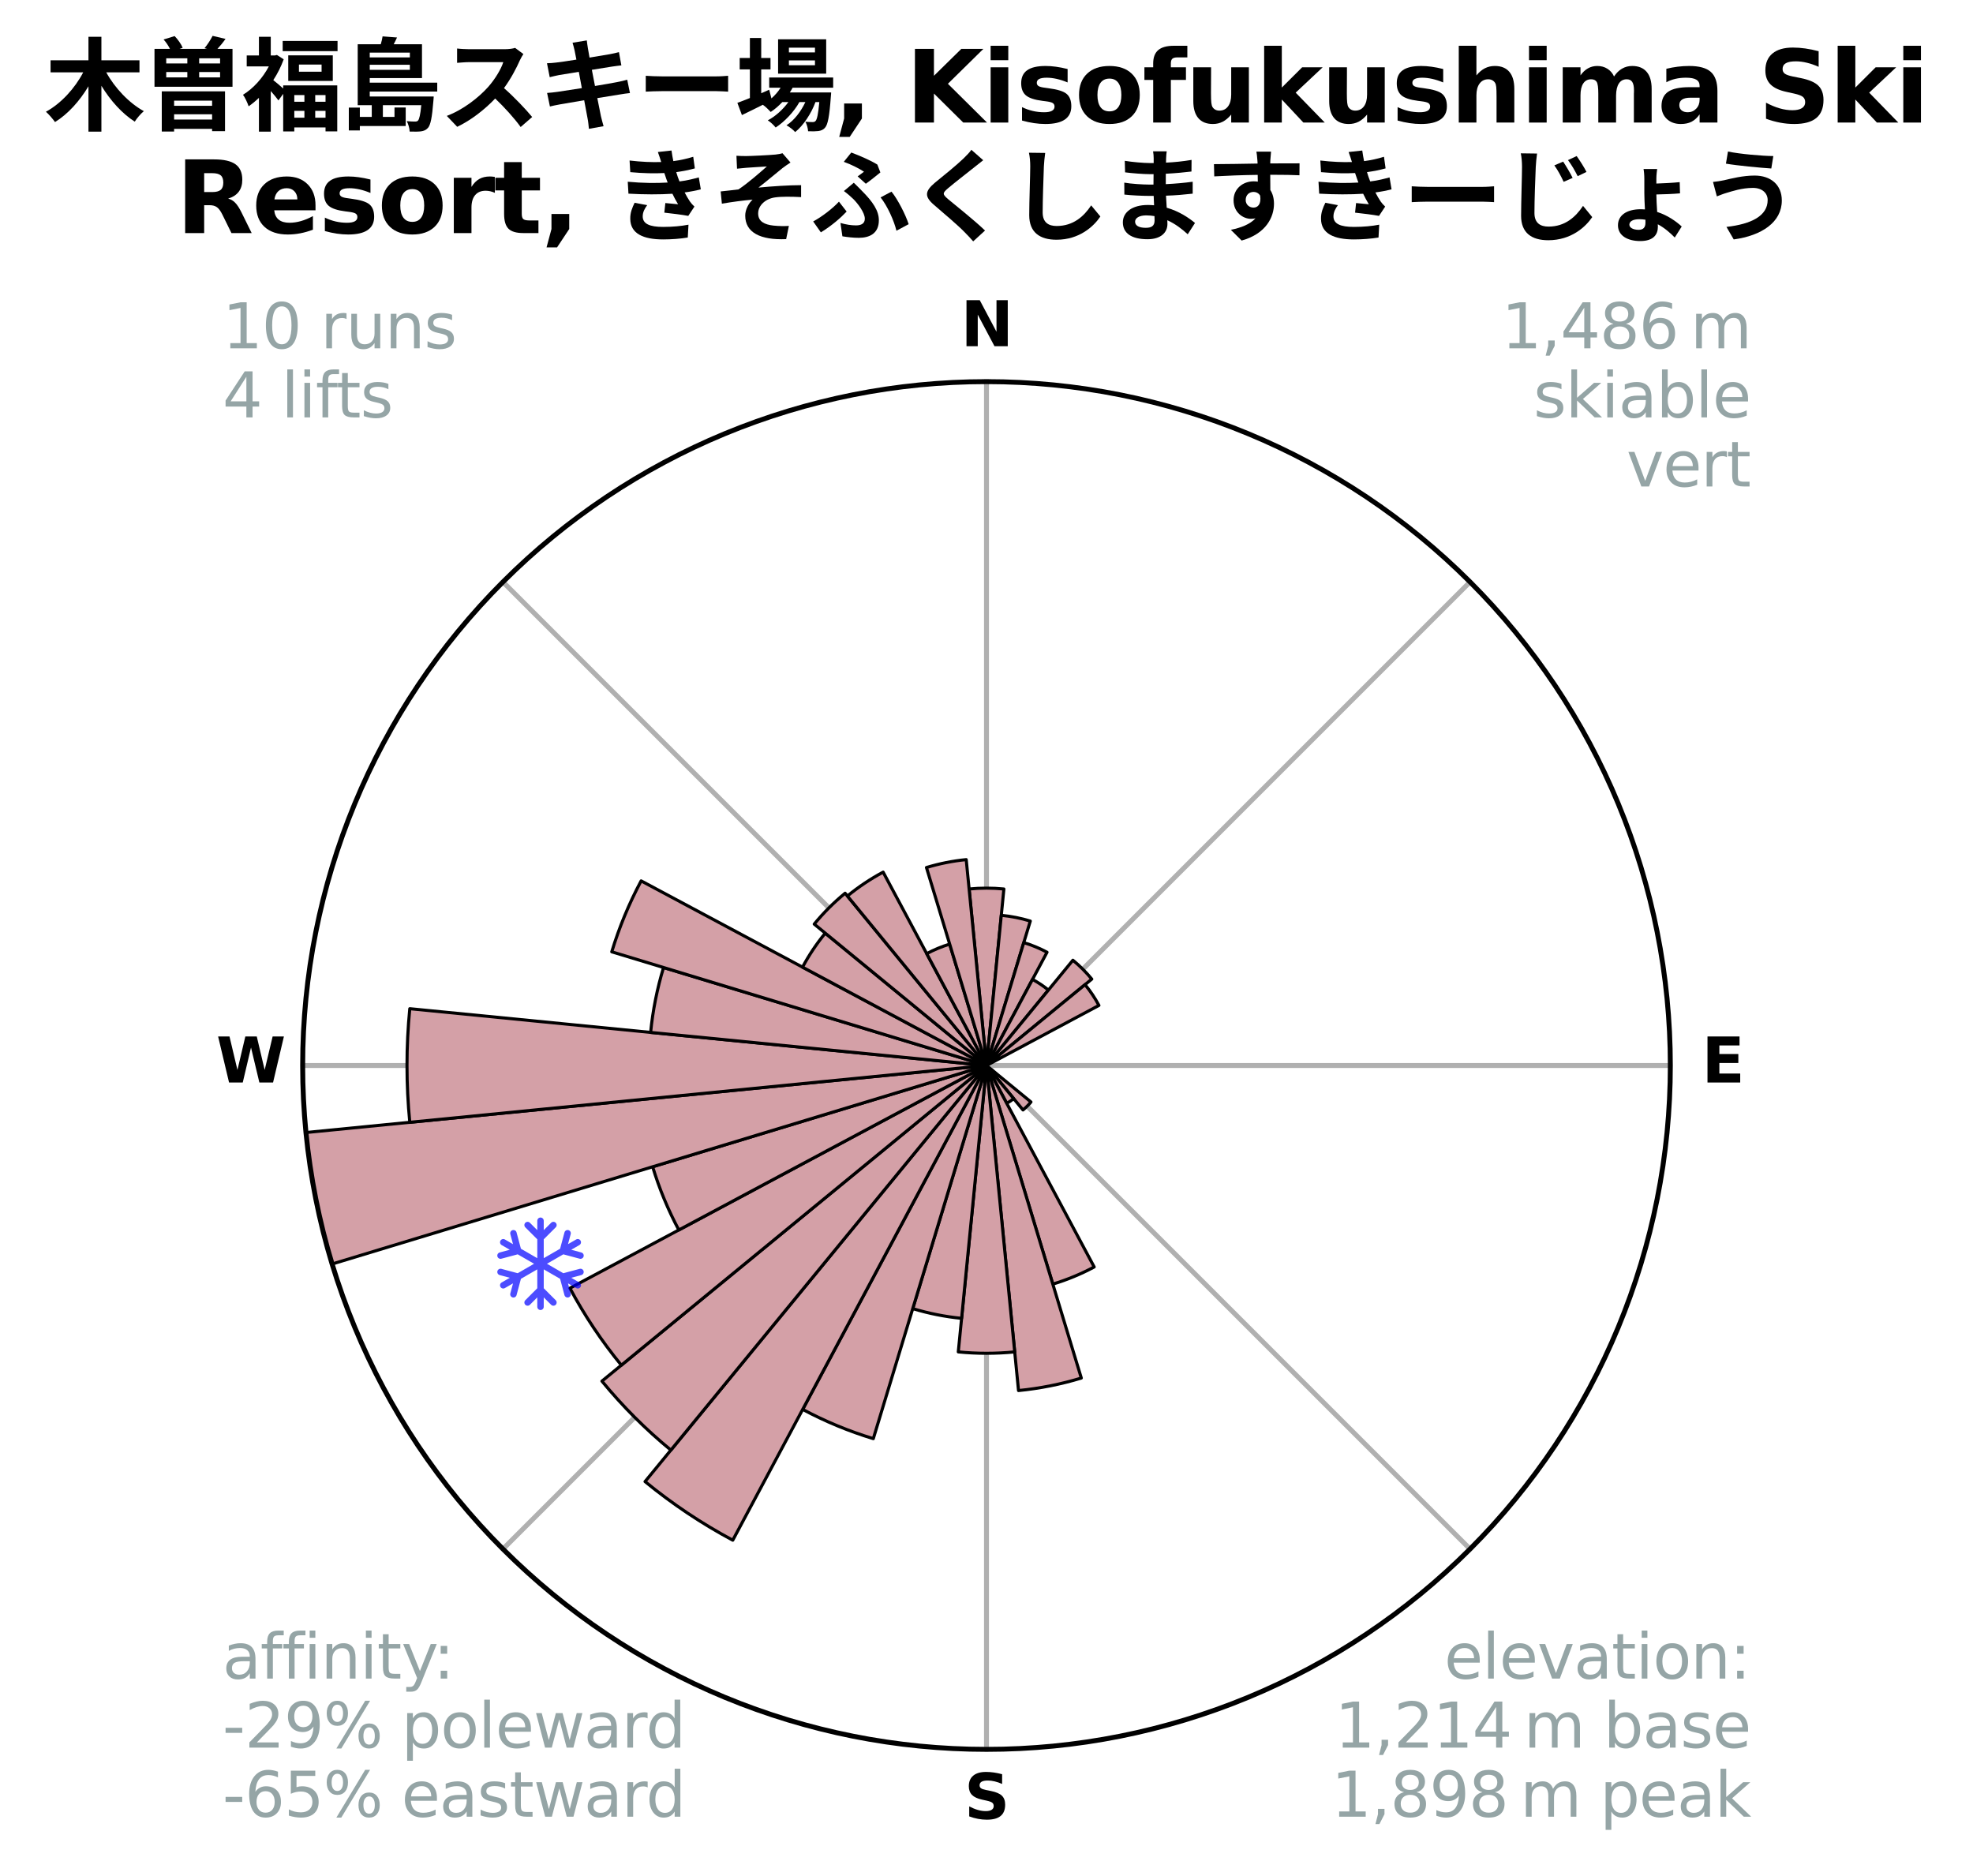 <?xml version="1.0" encoding="utf-8" standalone="no"?>
<!DOCTYPE svg PUBLIC "-//W3C//DTD SVG 1.1//EN"
  "http://www.w3.org/Graphics/SVG/1.1/DTD/svg11.dtd">
<svg xmlns:xlink="http://www.w3.org/1999/xlink" width="319.91pt" height="304.176pt" viewBox="0 0 319.91 304.176" xmlns="http://www.w3.org/2000/svg" version="1.1">
 <title>Ski Rose for 木曽福島スキー場, Kisofukushima Ski Resort, きそふくしますきーじょう</title>
 <defs>
  <style type="text/css">*{stroke-linejoin: round; stroke-linecap: butt}</style>
 </defs>
 <g id="figure_1">
  <g id="patch_1">
   <path d="M 0 304.176 
L 319.91 304.176 
L 319.91 0 
L 0 0 
z
" style="fill: #ffffff"/>
  </g>
  <g id="axes_1">
   <g id="patch_2">
    <path d="M 270.835 172.757 
C 270.835 158.196 267.967 143.777 262.395 130.325 
C 256.823 116.873 248.655 104.649 238.359 94.353 
C 228.063 84.057 215.839 75.889 202.387 70.317 
C 188.935 64.745 174.516 61.877 159.955 61.877 
C 145.394 61.877 130.975 64.745 117.523 70.317 
C 104.071 75.889 91.847 84.057 81.551 94.353 
C 71.255 104.649 63.087 116.873 57.515 130.325 
C 51.943 143.777 49.075 158.196 49.075 172.757 
C 49.075 187.318 51.943 201.737 57.515 215.189 
C 63.087 228.641 71.255 240.865 81.551 251.161 
C 91.847 261.457 104.071 269.625 117.523 275.197 
C 130.975 280.769 145.394 283.637 159.955 283.637 
C 174.516 283.637 188.935 280.769 202.387 275.197 
C 215.839 269.625 228.063 261.457 238.359 251.161 
C 248.655 240.865 256.823 228.641 262.395 215.189 
C 267.967 201.737 270.835 187.318 270.835 172.757 
M 159.955 172.757 
C 159.955 172.757 159.955 172.757 159.955 172.757 
C 159.955 172.757 159.955 172.757 159.955 172.757 
C 159.955 172.757 159.955 172.757 159.955 172.757 
C 159.955 172.757 159.955 172.757 159.955 172.757 
C 159.955 172.757 159.955 172.757 159.955 172.757 
C 159.955 172.757 159.955 172.757 159.955 172.757 
C 159.955 172.757 159.955 172.757 159.955 172.757 
C 159.955 172.757 159.955 172.757 159.955 172.757 
C 159.955 172.757 159.955 172.757 159.955 172.757 
C 159.955 172.757 159.955 172.757 159.955 172.757 
C 159.955 172.757 159.955 172.757 159.955 172.757 
C 159.955 172.757 159.955 172.757 159.955 172.757 
C 159.955 172.757 159.955 172.757 159.955 172.757 
C 159.955 172.757 159.955 172.757 159.955 172.757 
C 159.955 172.757 159.955 172.757 159.955 172.757 
C 159.955 172.757 159.955 172.757 159.955 172.757 
z
" style="fill: #ffffff"/>
   </g>
   <g id="matplotlib.axis_1">
    <g id="xtick_1">
     <g id="line2d_1">
      <path d="M 159.955 172.757 
L 159.955 61.877 
" clip-path="url(#p57c73bad69)" style="fill: none; stroke: #b0b0b0; stroke-width: 0.8; stroke-linecap: square"/>
     </g>
     <g id="text_1">
      <!-- N -->
      <g transform="translate(155.771 56.136) scale(0.1 -0.1)">
       <defs>
        <path id="DejaVuSans-Bold-4e" d="M 588 4666 
L 1931 4666 
L 3628 1466 
L 3628 4666 
L 4769 4666 
L 4769 0 
L 3425 0 
L 1728 3200 
L 1728 0 
L 588 0 
L 588 4666 
z
" transform="scale(0.016)"/>
       </defs>
       <use xlink:href="#DejaVuSans-Bold-4e"/>
      </g>
     </g>
    </g>
    <g id="xtick_2">
     <g id="line2d_2">
      <path d="M 159.955 172.757 
L 238.359 94.353 
" clip-path="url(#p57c73bad69)" style="fill: none; stroke: #b0b0b0; stroke-width: 0.8; stroke-linecap: square"/>
     </g>
    </g>
    <g id="xtick_3">
     <g id="line2d_3">
      <path d="M 159.955 172.757 
L 270.835 172.757 
" clip-path="url(#p57c73bad69)" style="fill: none; stroke: #b0b0b0; stroke-width: 0.8; stroke-linecap: square"/>
     </g>
     <g id="text_2">
      <!-- E -->
      <g transform="translate(275.919 175.516) scale(0.1 -0.1)">
       <defs>
        <path id="DejaVuSans-Bold-45" d="M 588 4666 
L 3834 4666 
L 3834 3756 
L 1791 3756 
L 1791 2888 
L 3713 2888 
L 3713 1978 
L 1791 1978 
L 1791 909 
L 3903 909 
L 3903 0 
L 588 0 
L 588 4666 
z
" transform="scale(0.016)"/>
       </defs>
       <use xlink:href="#DejaVuSans-Bold-45"/>
      </g>
     </g>
    </g>
    <g id="xtick_4">
     <g id="line2d_4">
      <path d="M 159.955 172.757 
L 238.359 251.161 
" clip-path="url(#p57c73bad69)" style="fill: none; stroke: #b0b0b0; stroke-width: 0.8; stroke-linecap: square"/>
     </g>
    </g>
    <g id="xtick_5">
     <g id="line2d_5">
      <path d="M 159.955 172.757 
L 159.955 283.637 
" clip-path="url(#p57c73bad69)" style="fill: none; stroke: #b0b0b0; stroke-width: 0.8; stroke-linecap: square"/>
     </g>
     <g id="text_3">
      <!-- S -->
      <g transform="translate(156.354 294.896) scale(0.1 -0.1)">
       <defs>
        <path id="DejaVuSans-Bold-53" d="M 3834 4519 
L 3834 3531 
Q 3450 3703 3084 3790 
Q 2719 3878 2394 3878 
Q 1963 3878 1756 3759 
Q 1550 3641 1550 3391 
Q 1550 3203 1689 3098 
Q 1828 2994 2194 2919 
L 2706 2816 
Q 3484 2659 3812 2340 
Q 4141 2022 4141 1434 
Q 4141 663 3683 286 
Q 3225 -91 2284 -91 
Q 1841 -91 1394 -6 
Q 947 78 500 244 
L 500 1259 
Q 947 1022 1364 901 
Q 1781 781 2169 781 
Q 2563 781 2772 912 
Q 2981 1044 2981 1288 
Q 2981 1506 2839 1625 
Q 2697 1744 2272 1838 
L 1806 1941 
Q 1106 2091 782 2419 
Q 459 2747 459 3303 
Q 459 4000 909 4375 
Q 1359 4750 2203 4750 
Q 2588 4750 2994 4692 
Q 3400 4634 3834 4519 
z
" transform="scale(0.016)"/>
       </defs>
       <use xlink:href="#DejaVuSans-Bold-53"/>
      </g>
     </g>
    </g>
    <g id="xtick_6">
     <g id="line2d_6">
      <path d="M 159.955 172.757 
L 81.551 251.161 
" clip-path="url(#p57c73bad69)" style="fill: none; stroke: #b0b0b0; stroke-width: 0.8; stroke-linecap: square"/>
     </g>
    </g>
    <g id="xtick_7">
     <g id="line2d_7">
      <path d="M 159.955 172.757 
L 49.075 172.757 
" clip-path="url(#p57c73bad69)" style="fill: none; stroke: #b0b0b0; stroke-width: 0.8; stroke-linecap: square"/>
     </g>
     <g id="text_4">
      <!-- W -->
      <g transform="translate(35.06 175.516) scale(0.1 -0.1)">
       <defs>
        <path id="DejaVuSans-Bold-57" d="M 191 4666 
L 1344 4666 
L 2150 1275 
L 2950 4666 
L 4109 4666 
L 4909 1275 
L 5716 4666 
L 6859 4666 
L 5759 0 
L 4372 0 
L 3525 3547 
L 2688 0 
L 1300 0 
L 191 4666 
z
" transform="scale(0.016)"/>
       </defs>
       <use xlink:href="#DejaVuSans-Bold-57"/>
      </g>
     </g>
    </g>
    <g id="xtick_8">
     <g id="line2d_8">
      <path d="M 159.955 172.757 
L 81.551 94.353 
" clip-path="url(#p57c73bad69)" style="fill: none; stroke: #b0b0b0; stroke-width: 0.8; stroke-linecap: square"/>
     </g>
    </g>
   </g>
   <g id="matplotlib.axis_2"/>
   <g id="patch_3">
    <path d="M 159.955 172.757 
C 159.955 172.757 159.955 172.757 159.955 172.757 
C 159.955 172.757 159.955 172.757 159.955 172.757 
L 162.774 144.139 
C 161.837 144.047 160.896 144 159.955 144 
C 159.014 144 158.073 144.047 157.136 144.139 
z
" clip-path="url(#p57c73bad69)" style="fill: #d4a0a7; stroke: #000000; stroke-width: 0.5; stroke-linejoin: miter"/>
   </g>
   <g id="patch_4">
    <path d="M 159.955 172.757 
C 159.955 172.757 159.955 172.757 159.955 172.757 
C 159.955 172.757 159.955 172.757 159.955 172.757 
L 167.058 149.34 
C 166.292 149.107 165.515 148.913 164.729 148.756 
C 163.943 148.6 163.151 148.483 162.354 148.404 
z
" clip-path="url(#p57c73bad69)" style="fill: #d4a0a7; stroke: #000000; stroke-width: 0.5; stroke-linejoin: miter"/>
   </g>
   <g id="patch_5">
    <path d="M 159.955 172.757 
C 159.955 172.757 159.955 172.757 159.955 172.757 
C 159.955 172.757 159.955 172.757 159.955 172.757 
L 169.77 154.394 
C 169.169 154.073 168.553 153.781 167.923 153.521 
C 167.293 153.26 166.651 153.03 165.999 152.832 
z
" clip-path="url(#p57c73bad69)" style="fill: #d4a0a7; stroke: #000000; stroke-width: 0.5; stroke-linejoin: miter"/>
   </g>
   <g id="patch_6">
    <path d="M 159.955 172.757 
C 159.955 172.757 159.955 172.757 159.955 172.757 
C 159.955 172.757 159.955 172.757 159.955 172.757 
L 169.993 160.526 
C 169.592 160.197 169.176 159.889 168.746 159.601 
C 168.315 159.313 167.87 159.047 167.414 158.803 
z
" clip-path="url(#p57c73bad69)" style="fill: #d4a0a7; stroke: #000000; stroke-width: 0.5; stroke-linejoin: miter"/>
   </g>
   <g id="patch_7">
    <path d="M 159.955 172.757 
C 159.955 172.757 159.955 172.757 159.955 172.757 
C 159.955 172.757 159.955 172.757 159.955 172.757 
L 177.025 158.748 
C 176.567 158.189 176.081 157.653 175.57 157.142 
C 175.059 156.631 174.523 156.145 173.964 155.687 
z
" clip-path="url(#p57c73bad69)" style="fill: #d4a0a7; stroke: #000000; stroke-width: 0.5; stroke-linejoin: miter"/>
   </g>
   <g id="patch_8">
    <path d="M 159.955 172.757 
C 159.955 172.757 159.955 172.757 159.955 172.757 
C 159.955 172.757 159.955 172.757 159.955 172.757 
L 178.184 163.013 
C 177.865 162.417 177.517 161.836 177.141 161.273 
C 176.765 160.711 176.362 160.167 175.933 159.644 
z
" clip-path="url(#p57c73bad69)" style="fill: #d4a0a7; stroke: #000000; stroke-width: 0.5; stroke-linejoin: miter"/>
   </g>
   <g id="patch_9">
    <path d="M 159.955 172.757 
C 159.955 172.757 159.955 172.757 159.955 172.757 
C 159.955 172.757 159.955 172.757 159.955 172.757 
L 159.955 172.757 
C 159.955 172.757 159.955 172.757 159.955 172.757 
C 159.955 172.757 159.955 172.757 159.955 172.757 
z
" clip-path="url(#p57c73bad69)" style="fill: #d4a0a7; stroke: #000000; stroke-width: 0.5; stroke-linejoin: miter"/>
   </g>
   <g id="patch_10">
    <path d="M 159.955 172.757 
C 159.955 172.757 159.955 172.757 159.955 172.757 
C 159.955 172.757 159.955 172.757 159.955 172.757 
L 159.955 172.757 
C 159.955 172.757 159.955 172.757 159.955 172.757 
C 159.955 172.757 159.955 172.757 159.955 172.757 
z
" clip-path="url(#p57c73bad69)" style="fill: #d4a0a7; stroke: #000000; stroke-width: 0.5; stroke-linejoin: miter"/>
   </g>
   <g id="patch_11">
    <path d="M 159.955 172.757 
C 159.955 172.757 159.955 172.757 159.955 172.757 
C 159.955 172.757 159.955 172.757 159.955 172.757 
L 159.955 172.757 
C 159.955 172.757 159.955 172.757 159.955 172.757 
C 159.955 172.757 159.955 172.757 159.955 172.757 
z
" clip-path="url(#p57c73bad69)" style="fill: #d4a0a7; stroke: #000000; stroke-width: 0.5; stroke-linejoin: miter"/>
   </g>
   <g id="patch_12">
    <path d="M 159.955 172.757 
C 159.955 172.757 159.955 172.757 159.955 172.757 
C 159.955 172.757 159.955 172.757 159.955 172.757 
L 159.955 172.757 
C 159.955 172.757 159.955 172.757 159.955 172.757 
C 159.955 172.757 159.955 172.757 159.955 172.757 
z
" clip-path="url(#p57c73bad69)" style="fill: #d4a0a7; stroke: #000000; stroke-width: 0.5; stroke-linejoin: miter"/>
   </g>
   <g id="patch_13">
    <path d="M 159.955 172.757 
C 159.955 172.757 159.955 172.757 159.955 172.757 
C 159.955 172.757 159.955 172.757 159.955 172.757 
L 159.955 172.757 
C 159.955 172.757 159.955 172.757 159.955 172.757 
C 159.955 172.757 159.955 172.757 159.955 172.757 
z
" clip-path="url(#p57c73bad69)" style="fill: #d4a0a7; stroke: #000000; stroke-width: 0.5; stroke-linejoin: miter"/>
   </g>
   <g id="patch_14">
    <path d="M 159.955 172.757 
C 159.955 172.757 159.955 172.757 159.955 172.757 
C 159.955 172.757 159.955 172.757 159.955 172.757 
L 159.955 172.757 
C 159.955 172.757 159.955 172.757 159.955 172.757 
C 159.955 172.757 159.955 172.757 159.955 172.757 
z
" clip-path="url(#p57c73bad69)" style="fill: #d4a0a7; stroke: #000000; stroke-width: 0.5; stroke-linejoin: miter"/>
   </g>
   <g id="patch_15">
    <path d="M 159.955 172.757 
C 159.955 172.757 159.955 172.757 159.955 172.757 
C 159.955 172.757 159.955 172.757 159.955 172.757 
L 165.872 179.967 
C 166.108 179.773 166.334 179.568 166.55 179.352 
C 166.766 179.136 166.971 178.91 167.165 178.674 
z
" clip-path="url(#p57c73bad69)" style="fill: #d4a0a7; stroke: #000000; stroke-width: 0.5; stroke-linejoin: miter"/>
   </g>
   <g id="patch_16">
    <path d="M 159.955 172.757 
C 159.955 172.757 159.955 172.757 159.955 172.757 
C 159.955 172.757 159.955 172.757 159.955 172.757 
L 163.232 178.888 
C 163.433 178.781 163.628 178.664 163.817 178.537 
C 164.007 178.411 164.189 178.275 164.365 178.131 
z
" clip-path="url(#p57c73bad69)" style="fill: #d4a0a7; stroke: #000000; stroke-width: 0.5; stroke-linejoin: miter"/>
   </g>
   <g id="patch_17">
    <path d="M 159.955 172.757 
C 159.955 172.757 159.955 172.757 159.955 172.757 
C 159.955 172.757 159.955 172.757 159.955 172.757 
L 170.708 208.204 
C 171.868 207.852 173.01 207.443 174.13 206.979 
C 175.251 206.515 176.347 205.997 177.416 205.425 
z
" clip-path="url(#p57c73bad69)" style="fill: #d4a0a7; stroke: #000000; stroke-width: 0.5; stroke-linejoin: miter"/>
   </g>
   <g id="patch_18">
    <path d="M 159.955 172.757 
C 159.955 172.757 159.955 172.757 159.955 172.757 
C 159.955 172.757 159.955 172.757 159.955 172.757 
L 165.146 225.461 
C 166.871 225.291 168.587 225.036 170.287 224.698 
C 171.987 224.36 173.669 223.939 175.328 223.435 
z
" clip-path="url(#p57c73bad69)" style="fill: #d4a0a7; stroke: #000000; stroke-width: 0.5; stroke-linejoin: miter"/>
   </g>
   <g id="patch_19">
    <path d="M 159.955 172.757 
C 159.955 172.757 159.955 172.757 159.955 172.757 
C 159.955 172.757 159.955 172.757 159.955 172.757 
L 155.381 219.194 
C 156.901 219.344 158.428 219.419 159.955 219.419 
C 161.482 219.419 163.009 219.344 164.529 219.194 
z
" clip-path="url(#p57c73bad69)" style="fill: #d4a0a7; stroke: #000000; stroke-width: 0.5; stroke-linejoin: miter"/>
   </g>
   <g id="patch_20">
    <path d="M 159.955 172.757 
C 159.955 172.757 159.955 172.757 159.955 172.757 
C 159.955 172.757 159.955 172.757 159.955 172.757 
L 147.997 212.177 
C 149.287 212.568 150.596 212.896 151.919 213.159 
C 153.241 213.422 154.576 213.62 155.917 213.752 
z
" clip-path="url(#p57c73bad69)" style="fill: #d4a0a7; stroke: #000000; stroke-width: 0.5; stroke-linejoin: miter"/>
   </g>
   <g id="patch_21">
    <path d="M 159.955 172.757 
C 159.955 172.757 159.955 172.757 159.955 172.757 
C 159.955 172.757 159.955 172.757 159.955 172.757 
L 130.151 228.517 
C 131.976 229.492 133.848 230.378 135.76 231.17 
C 137.672 231.961 139.621 232.659 141.602 233.26 
z
" clip-path="url(#p57c73bad69)" style="fill: #d4a0a7; stroke: #000000; stroke-width: 0.5; stroke-linejoin: miter"/>
   </g>
   <g id="patch_22">
    <path d="M 159.955 172.757 
C 159.955 172.757 159.955 172.757 159.955 172.757 
C 159.955 172.757 159.955 172.757 159.955 172.757 
L 104.59 240.219 
C 106.798 242.032 109.094 243.734 111.469 245.321 
C 113.844 246.908 116.296 248.378 118.815 249.724 
z
" clip-path="url(#p57c73bad69)" style="fill: #d4a0a7; stroke: #000000; stroke-width: 0.5; stroke-linejoin: miter"/>
   </g>
   <g id="patch_23">
    <path d="M 159.955 172.757 
C 159.955 172.757 159.955 172.757 159.955 172.757 
C 159.955 172.757 159.955 172.757 159.955 172.757 
L 97.598 223.932 
C 99.273 225.973 101.047 227.931 102.914 229.798 
C 104.781 231.665 106.739 233.439 108.78 235.114 
z
" clip-path="url(#p57c73bad69)" style="fill: #d4a0a7; stroke: #000000; stroke-width: 0.5; stroke-linejoin: miter"/>
   </g>
   <g id="patch_24">
    <path d="M 159.955 172.757 
C 159.955 172.757 159.955 172.757 159.955 172.757 
C 159.955 172.757 159.955 172.757 159.955 172.757 
L 92.407 208.862 
C 93.588 211.073 94.878 213.225 96.271 215.309 
C 97.664 217.394 99.158 219.409 100.748 221.347 
z
" clip-path="url(#p57c73bad69)" style="fill: #d4a0a7; stroke: #000000; stroke-width: 0.5; stroke-linejoin: miter"/>
   </g>
   <g id="patch_25">
    <path d="M 159.955 172.757 
C 159.955 172.757 159.955 172.757 159.955 172.757 
C 159.955 172.757 159.955 172.757 159.955 172.757 
L 105.822 189.178 
C 106.36 190.95 106.984 192.694 107.693 194.405 
C 108.401 196.115 109.193 197.79 110.066 199.423 
z
" clip-path="url(#p57c73bad69)" style="fill: #d4a0a7; stroke: #000000; stroke-width: 0.5; stroke-linejoin: miter"/>
   </g>
   <g id="patch_26">
    <path d="M 159.955 172.757 
C 159.955 172.757 159.955 172.757 159.955 172.757 
C 159.955 172.757 159.955 172.757 159.955 172.757 
L 49.609 183.625 
C 49.965 187.237 50.497 190.829 51.206 194.389 
C 51.914 197.948 52.796 201.471 53.849 204.944 
z
" clip-path="url(#p57c73bad69)" style="fill: #d4a0a7; stroke: #000000; stroke-width: 0.5; stroke-linejoin: miter"/>
   </g>
   <g id="patch_27">
    <path d="M 159.955 172.757 
C 159.955 172.757 159.955 172.757 159.955 172.757 
C 159.955 172.757 159.955 172.757 159.955 172.757 
L 66.444 163.547 
C 66.143 166.608 65.992 169.681 65.992 172.757 
C 65.992 175.833 66.143 178.906 66.444 181.967 
z
" clip-path="url(#p57c73bad69)" style="fill: #d4a0a7; stroke: #000000; stroke-width: 0.5; stroke-linejoin: miter"/>
   </g>
   <g id="patch_28">
    <path d="M 159.955 172.757 
C 159.955 172.757 159.955 172.757 159.955 172.757 
C 159.955 172.757 159.955 172.757 159.955 172.757 
L 107.589 156.872 
C 107.069 158.586 106.633 160.324 106.284 162.081 
C 105.934 163.838 105.671 165.611 105.496 167.393 
z
" clip-path="url(#p57c73bad69)" style="fill: #d4a0a7; stroke: #000000; stroke-width: 0.5; stroke-linejoin: miter"/>
   </g>
   <g id="patch_29">
    <path d="M 159.955 172.757 
C 159.955 172.757 159.955 172.757 159.955 172.757 
C 159.955 172.757 159.955 172.757 159.955 172.757 
L 103.956 142.825 
C 102.977 144.658 102.088 146.538 101.292 148.458 
C 100.497 150.378 99.796 152.336 99.193 154.325 
z
" clip-path="url(#p57c73bad69)" style="fill: #d4a0a7; stroke: #000000; stroke-width: 0.5; stroke-linejoin: miter"/>
   </g>
   <g id="patch_30">
    <path d="M 159.955 172.757 
C 159.955 172.757 159.955 172.757 159.955 172.757 
C 159.955 172.757 159.955 172.757 159.955 172.757 
L 133.81 151.3 
C 133.107 152.156 132.447 153.046 131.832 153.966 
C 131.217 154.887 130.648 155.837 130.126 156.813 
z
" clip-path="url(#p57c73bad69)" style="fill: #d4a0a7; stroke: #000000; stroke-width: 0.5; stroke-linejoin: miter"/>
   </g>
   <g id="patch_31">
    <path d="M 159.955 172.757 
C 159.955 172.757 159.955 172.757 159.955 172.757 
C 159.955 172.757 159.955 172.757 159.955 172.757 
L 137.03 144.823 
C 136.115 145.573 135.239 146.368 134.402 147.204 
C 133.566 148.041 132.771 148.917 132.021 149.832 
z
" clip-path="url(#p57c73bad69)" style="fill: #d4a0a7; stroke: #000000; stroke-width: 0.5; stroke-linejoin: miter"/>
   </g>
   <g id="patch_32">
    <path d="M 159.955 172.757 
C 159.955 172.757 159.955 172.757 159.955 172.757 
C 159.955 172.757 159.955 172.757 159.955 172.757 
L 143.197 141.404 
C 142.17 141.953 141.172 142.551 140.204 143.198 
C 139.237 143.844 138.301 144.538 137.402 145.276 
z
" clip-path="url(#p57c73bad69)" style="fill: #d4a0a7; stroke: #000000; stroke-width: 0.5; stroke-linejoin: miter"/>
   </g>
   <g id="patch_33">
    <path d="M 159.955 172.757 
C 159.955 172.757 159.955 172.757 159.955 172.757 
C 159.955 172.757 159.955 172.757 159.955 172.757 
L 153.985 153.078 
C 153.341 153.274 152.707 153.5 152.085 153.758 
C 151.463 154.016 150.855 154.304 150.261 154.621 
z
" clip-path="url(#p57c73bad69)" style="fill: #d4a0a7; stroke: #000000; stroke-width: 0.5; stroke-linejoin: miter"/>
   </g>
   <g id="patch_34">
    <path d="M 159.955 172.757 
C 159.955 172.757 159.955 172.757 159.955 172.757 
C 159.955 172.757 159.955 172.757 159.955 172.757 
L 156.667 139.375 
C 155.575 139.483 154.488 139.644 153.411 139.858 
C 152.334 140.073 151.269 140.34 150.218 140.658 
z
" clip-path="url(#p57c73bad69)" style="fill: #d4a0a7; stroke: #000000; stroke-width: 0.5; stroke-linejoin: miter"/>
   </g>
   <g id="PathCollection_1">
    <defs>
     <path id="mb4bd24f42b" d="M 0.194 7.414 
L 0.194 7.414 
C 0.055 7.414 -0.078 7.359 -0.176 7.261 
C -0.274 7.163 -0.33 7.03 -0.33 6.891 
L -0.33 5.365 
L -1.528 6.564 
L -1.528 6.564 
C -1.577 6.613 -1.635 6.651 -1.698 6.678 
C -1.762 6.704 -1.83 6.718 -1.899 6.718 
C -1.968 6.718 -2.036 6.704 -2.1 6.678 
C -2.163 6.651 -2.221 6.613 -2.27 6.564 
L -2.27 6.564 
C -2.318 6.515 -2.357 6.458 -2.383 6.394 
C -2.41 6.33 -2.423 6.262 -2.423 6.193 
C -2.423 6.124 -2.41 6.056 -2.383 5.993 
C -2.357 5.929 -2.318 5.871 -2.27 5.823 
L -0.33 3.884 
L -0.33 0.821 
L -2.981 2.352 
L -3.692 5.001 
L -3.692 5.001 
C -3.728 5.135 -3.815 5.25 -3.935 5.319 
C -4.055 5.389 -4.198 5.408 -4.332 5.372 
L -4.332 5.372 
C -4.466 5.336 -4.581 5.249 -4.65 5.129 
C -4.719 5.009 -4.738 4.866 -4.703 4.732 
L -4.263 3.093 
L -5.586 3.856 
L -5.586 3.856 
C -5.645 3.89 -5.711 3.913 -5.779 3.922 
C -5.847 3.931 -5.916 3.926 -5.983 3.909 
C -6.049 3.891 -6.111 3.86 -6.166 3.818 
C -6.221 3.777 -6.266 3.724 -6.301 3.665 
L -6.301 3.665 
C -6.335 3.605 -6.358 3.54 -6.367 3.471 
C -6.375 3.403 -6.371 3.334 -6.353 3.267 
C -6.335 3.201 -6.304 3.139 -6.263 3.084 
C -6.221 3.03 -6.168 2.984 -6.109 2.95 
L -4.786 2.187 
L -6.425 1.747 
L -6.425 1.747 
C -6.559 1.711 -6.673 1.623 -6.743 1.503 
C -6.812 1.383 -6.831 1.24 -6.795 1.106 
L -6.795 1.106 
C -6.777 1.04 -6.747 0.978 -6.705 0.923 
C -6.663 0.869 -6.611 0.823 -6.551 0.789 
C -6.491 0.754 -6.426 0.732 -6.357 0.723 
C -6.289 0.715 -6.22 0.719 -6.154 0.737 
L -3.505 1.447 
L -0.852 -0.085 
L -3.504 -1.616 
L -6.154 -0.906 
L -6.154 -0.906 
C -6.22 -0.888 -6.289 -0.883 -6.358 -0.892 
C -6.426 -0.901 -6.492 -0.924 -6.551 -0.958 
C -6.611 -0.992 -6.663 -1.038 -6.705 -1.093 
C -6.747 -1.148 -6.778 -1.21 -6.795 -1.276 
L -6.795 -1.276 
C -6.831 -1.41 -6.812 -1.553 -6.743 -1.673 
C -6.673 -1.793 -6.559 -1.881 -6.425 -1.917 
L -4.786 -2.355 
L -6.109 -3.12 
L -6.109 -3.12 
C -6.229 -3.189 -6.316 -3.303 -6.352 -3.437 
C -6.388 -3.571 -6.37 -3.713 -6.301 -3.834 
L -6.301 -3.834 
C -6.266 -3.893 -6.221 -3.945 -6.166 -3.987 
C -6.112 -4.029 -6.049 -4.06 -5.983 -4.078 
C -5.917 -4.096 -5.847 -4.1 -5.779 -4.091 
C -5.711 -4.082 -5.645 -4.06 -5.586 -4.026 
L -4.263 -3.261 
L -4.703 -4.9 
L -4.703 -4.9 
C -4.738 -5.034 -4.719 -5.177 -4.65 -5.297 
C -4.581 -5.417 -4.466 -5.505 -4.332 -5.541 
L -4.332 -5.541 
C -4.198 -5.576 -4.056 -5.558 -3.936 -5.488 
C -3.816 -5.419 -3.728 -5.305 -3.692 -5.171 
L -2.982 -2.522 
L -0.329 -0.99 
L -0.329 -4.052 
L -2.269 -5.992 
L -2.269 -5.992 
C -2.318 -6.04 -2.357 -6.098 -2.383 -6.162 
C -2.41 -6.225 -2.423 -6.293 -2.423 -6.362 
C -2.423 -6.431 -2.41 -6.499 -2.383 -6.563 
C -2.357 -6.626 -2.318 -6.684 -2.269 -6.733 
L -2.269 -6.733 
C -2.221 -6.782 -2.163 -6.82 -2.1 -6.847 
C -2.036 -6.873 -1.968 -6.887 -1.899 -6.887 
C -1.83 -6.887 -1.762 -6.873 -1.698 -6.847 
C -1.635 -6.82 -1.577 -6.782 -1.528 -6.733 
L -0.329 -5.534 
L -0.329 -7.06 
L -0.329 -7.06 
C -0.329 -7.198 -0.274 -7.332 -0.176 -7.43 
C -0.078 -7.528 0.055 -7.583 0.194 -7.583 
L 0.194 -7.583 
C 0.332 -7.583 0.466 -7.528 0.564 -7.43 
C 0.662 -7.332 0.717 -7.198 0.717 -7.06 
L 0.717 -5.534 
L 1.916 -6.733 
L 1.916 -6.733 
C 1.964 -6.782 2.022 -6.82 2.086 -6.847 
C 2.149 -6.873 2.218 -6.887 2.286 -6.887 
C 2.355 -6.887 2.423 -6.873 2.487 -6.847 
C 2.551 -6.82 2.608 -6.782 2.657 -6.733 
L 2.657 -6.733 
C 2.706 -6.684 2.744 -6.626 2.771 -6.563 
C 2.797 -6.499 2.811 -6.431 2.811 -6.362 
C 2.811 -6.293 2.797 -6.225 2.771 -6.162 
C 2.744 -6.098 2.706 -6.04 2.657 -5.992 
L 0.717 -4.052 
L 0.717 -0.991 
L 3.369 -2.523 
L 4.079 -5.171 
L 4.079 -5.171 
C 4.115 -5.305 4.203 -5.419 4.323 -5.488 
C 4.443 -5.558 4.586 -5.576 4.72 -5.541 
L 4.72 -5.541 
C 4.854 -5.505 4.968 -5.417 5.038 -5.297 
C 5.107 -5.177 5.126 -5.034 5.09 -4.9 
L 4.65 -3.263 
L 5.973 -4.026 
L 5.973 -4.026 
C 6.033 -4.06 6.098 -4.082 6.167 -4.091 
C 6.235 -4.1 6.304 -4.096 6.37 -4.078 
C 6.437 -4.06 6.499 -4.029 6.554 -3.987 
C 6.608 -3.945 6.654 -3.893 6.688 -3.833 
L 6.688 -3.833 
C 6.757 -3.713 6.776 -3.571 6.74 -3.437 
C 6.704 -3.303 6.616 -3.189 6.496 -3.12 
L 5.173 -2.355 
L 6.812 -1.917 
L 6.812 -1.917 
C 6.946 -1.881 7.061 -1.793 7.13 -1.673 
C 7.2 -1.553 7.219 -1.41 7.183 -1.276 
L 7.183 -1.276 
C 7.165 -1.21 7.134 -1.147 7.093 -1.093 
C 7.051 -1.038 6.998 -0.992 6.939 -0.958 
C 6.879 -0.923 6.813 -0.901 6.745 -0.892 
C 6.677 -0.883 6.608 -0.888 6.541 -0.906 
L 3.891 -1.616 
L 1.239 -0.085 
L 3.893 1.447 
L 6.541 0.737 
L 6.541 0.737 
C 6.675 0.701 6.818 0.72 6.938 0.789 
C 7.058 0.859 7.145 0.973 7.181 1.106 
L 7.181 1.106 
C 7.217 1.24 7.198 1.383 7.129 1.503 
C 7.06 1.623 6.946 1.711 6.812 1.747 
L 5.173 2.187 
L 6.496 2.95 
L 6.496 2.95 
C 6.556 2.984 6.608 3.03 6.65 3.085 
C 6.691 3.139 6.722 3.201 6.74 3.268 
C 6.758 3.334 6.762 3.404 6.753 3.472 
C 6.744 3.54 6.721 3.606 6.687 3.665 
L 6.687 3.665 
C 6.617 3.785 6.503 3.872 6.369 3.908 
C 6.236 3.944 6.093 3.925 5.973 3.856 
L 4.65 3.091 
L 5.089 4.732 
L 5.089 4.732 
C 5.125 4.866 5.106 5.008 5.037 5.128 
C 4.967 5.248 4.853 5.336 4.72 5.372 
L 4.72 5.372 
C 4.586 5.408 4.443 5.389 4.323 5.319 
C 4.203 5.25 4.115 5.136 4.079 5.002 
L 3.368 2.352 
L 0.717 0.821 
L 0.717 3.884 
L 2.657 5.823 
L 2.657 5.823 
C 2.706 5.871 2.745 5.929 2.771 5.993 
C 2.797 6.056 2.811 6.125 2.811 6.193 
C 2.811 6.262 2.797 6.331 2.771 6.394 
C 2.745 6.458 2.706 6.515 2.657 6.564 
L 2.657 6.564 
C 2.608 6.613 2.551 6.652 2.487 6.678 
C 2.424 6.704 2.355 6.718 2.286 6.718 
C 2.218 6.718 2.149 6.704 2.086 6.678 
C 2.022 6.652 1.965 6.613 1.916 6.564 
L 0.717 5.365 
L 0.717 6.891 
L 0.717 6.891 
C 0.717 7.03 0.662 7.163 0.564 7.261 
C 0.466 7.359 0.333 7.414 0.194 7.414 
L 0.194 7.414 
z
"/>
    </defs>
    <g clip-path="url(#p57c73bad69)">
     <use xlink:href="#mb4bd24f42b" x="87.447" y="204.99" style="fill: #0000ff; fill-opacity: 0.7"/>
    </g>
   </g>
   <g id="patch_35">
    <path d="M 159.955 61.877 
C 145.394 61.877 130.975 64.745 117.523 70.317 
C 104.071 75.889 91.847 84.057 81.551 94.353 
C 71.255 104.649 63.087 116.873 57.515 130.325 
C 51.943 143.777 49.075 158.196 49.075 172.757 
C 49.075 187.318 51.943 201.737 57.515 215.189 
C 63.087 228.641 71.255 240.865 81.551 251.161 
C 91.847 261.457 104.071 269.625 117.523 275.197 
C 130.975 280.769 145.394 283.637 159.955 283.637 
C 174.516 283.637 188.935 280.769 202.387 275.197 
C 215.839 269.625 228.063 261.457 238.359 251.161 
C 248.655 240.865 256.823 228.641 262.395 215.189 
C 267.967 201.737 270.835 187.318 270.835 172.757 
C 270.835 158.196 267.967 143.777 262.395 130.325 
C 256.823 116.873 248.655 104.649 238.359 94.353 
C 228.063 84.057 215.839 75.889 202.387 70.317 
C 188.935 64.745 174.516 61.877 159.955 61.877 
" style="fill: none; stroke: #000000; stroke-width: 0.8; stroke-linejoin: miter; stroke-linecap: square"/>
   </g>
   <g id="text_5">
    <!-- 10 runs -->
    <g style="fill: #95a5a6" transform="translate(36.077 56.477) scale(0.1 -0.1)">
     <defs>
      <path id="DejaVuSans-31" d="M 794 531 
L 1825 531 
L 1825 4091 
L 703 3866 
L 703 4441 
L 1819 4666 
L 2450 4666 
L 2450 531 
L 3481 531 
L 3481 0 
L 794 0 
L 794 531 
z
" transform="scale(0.016)"/>
      <path id="DejaVuSans-30" d="M 2034 4250 
Q 1547 4250 1301 3770 
Q 1056 3291 1056 2328 
Q 1056 1369 1301 889 
Q 1547 409 2034 409 
Q 2525 409 2770 889 
Q 3016 1369 3016 2328 
Q 3016 3291 2770 3770 
Q 2525 4250 2034 4250 
z
M 2034 4750 
Q 2819 4750 3233 4129 
Q 3647 3509 3647 2328 
Q 3647 1150 3233 529 
Q 2819 -91 2034 -91 
Q 1250 -91 836 529 
Q 422 1150 422 2328 
Q 422 3509 836 4129 
Q 1250 4750 2034 4750 
z
" transform="scale(0.016)"/>
      <path id="DejaVuSans-20" transform="scale(0.016)"/>
      <path id="DejaVuSans-72" d="M 2631 2963 
Q 2534 3019 2420 3045 
Q 2306 3072 2169 3072 
Q 1681 3072 1420 2755 
Q 1159 2438 1159 1844 
L 1159 0 
L 581 0 
L 581 3500 
L 1159 3500 
L 1159 2956 
Q 1341 3275 1631 3429 
Q 1922 3584 2338 3584 
Q 2397 3584 2469 3576 
Q 2541 3569 2628 3553 
L 2631 2963 
z
" transform="scale(0.016)"/>
      <path id="DejaVuSans-75" d="M 544 1381 
L 544 3500 
L 1119 3500 
L 1119 1403 
Q 1119 906 1312 657 
Q 1506 409 1894 409 
Q 2359 409 2629 706 
Q 2900 1003 2900 1516 
L 2900 3500 
L 3475 3500 
L 3475 0 
L 2900 0 
L 2900 538 
Q 2691 219 2414 64 
Q 2138 -91 1772 -91 
Q 1169 -91 856 284 
Q 544 659 544 1381 
z
M 1991 3584 
L 1991 3584 
z
" transform="scale(0.016)"/>
      <path id="DejaVuSans-6e" d="M 3513 2113 
L 3513 0 
L 2938 0 
L 2938 2094 
Q 2938 2591 2744 2837 
Q 2550 3084 2163 3084 
Q 1697 3084 1428 2787 
Q 1159 2491 1159 1978 
L 1159 0 
L 581 0 
L 581 3500 
L 1159 3500 
L 1159 2956 
Q 1366 3272 1645 3428 
Q 1925 3584 2291 3584 
Q 2894 3584 3203 3211 
Q 3513 2838 3513 2113 
z
" transform="scale(0.016)"/>
      <path id="DejaVuSans-73" d="M 2834 3397 
L 2834 2853 
Q 2591 2978 2328 3040 
Q 2066 3103 1784 3103 
Q 1356 3103 1142 2972 
Q 928 2841 928 2578 
Q 928 2378 1081 2264 
Q 1234 2150 1697 2047 
L 1894 2003 
Q 2506 1872 2764 1633 
Q 3022 1394 3022 966 
Q 3022 478 2636 193 
Q 2250 -91 1575 -91 
Q 1294 -91 989 -36 
Q 684 19 347 128 
L 347 722 
Q 666 556 975 473 
Q 1284 391 1588 391 
Q 1994 391 2212 530 
Q 2431 669 2431 922 
Q 2431 1156 2273 1281 
Q 2116 1406 1581 1522 
L 1381 1569 
Q 847 1681 609 1914 
Q 372 2147 372 2553 
Q 372 3047 722 3315 
Q 1072 3584 1716 3584 
Q 2034 3584 2315 3537 
Q 2597 3491 2834 3397 
z
" transform="scale(0.016)"/>
     </defs>
     <use xlink:href="#DejaVuSans-31"/>
     <use xlink:href="#DejaVuSans-30" x="63.623"/>
     <use xlink:href="#DejaVuSans-20" x="127.246"/>
     <use xlink:href="#DejaVuSans-72" x="159.033"/>
     <use xlink:href="#DejaVuSans-75" x="200.146"/>
     <use xlink:href="#DejaVuSans-6e" x="263.525"/>
     <use xlink:href="#DejaVuSans-73" x="326.904"/>
    </g>
    <!-- 4 lifts -->
    <g style="fill: #95a5a6" transform="translate(36.077 67.675) scale(0.1 -0.1)">
     <defs>
      <path id="DejaVuSans-34" d="M 2419 4116 
L 825 1625 
L 2419 1625 
L 2419 4116 
z
M 2253 4666 
L 3047 4666 
L 3047 1625 
L 3713 1625 
L 3713 1100 
L 3047 1100 
L 3047 0 
L 2419 0 
L 2419 1100 
L 313 1100 
L 313 1709 
L 2253 4666 
z
" transform="scale(0.016)"/>
      <path id="DejaVuSans-6c" d="M 603 4863 
L 1178 4863 
L 1178 0 
L 603 0 
L 603 4863 
z
" transform="scale(0.016)"/>
      <path id="DejaVuSans-69" d="M 603 3500 
L 1178 3500 
L 1178 0 
L 603 0 
L 603 3500 
z
M 603 4863 
L 1178 4863 
L 1178 4134 
L 603 4134 
L 603 4863 
z
" transform="scale(0.016)"/>
      <path id="DejaVuSans-66" d="M 2375 4863 
L 2375 4384 
L 1825 4384 
Q 1516 4384 1395 4259 
Q 1275 4134 1275 3809 
L 1275 3500 
L 2222 3500 
L 2222 3053 
L 1275 3053 
L 1275 0 
L 697 0 
L 697 3053 
L 147 3053 
L 147 3500 
L 697 3500 
L 697 3744 
Q 697 4328 969 4595 
Q 1241 4863 1831 4863 
L 2375 4863 
z
" transform="scale(0.016)"/>
      <path id="DejaVuSans-74" d="M 1172 4494 
L 1172 3500 
L 2356 3500 
L 2356 3053 
L 1172 3053 
L 1172 1153 
Q 1172 725 1289 603 
Q 1406 481 1766 481 
L 2356 481 
L 2356 0 
L 1766 0 
Q 1100 0 847 248 
Q 594 497 594 1153 
L 594 3053 
L 172 3053 
L 172 3500 
L 594 3500 
L 594 4494 
L 1172 4494 
z
" transform="scale(0.016)"/>
     </defs>
     <use xlink:href="#DejaVuSans-34"/>
     <use xlink:href="#DejaVuSans-20" x="63.623"/>
     <use xlink:href="#DejaVuSans-6c" x="95.41"/>
     <use xlink:href="#DejaVuSans-69" x="123.193"/>
     <use xlink:href="#DejaVuSans-66" x="150.977"/>
     <use xlink:href="#DejaVuSans-74" x="184.432"/>
     <use xlink:href="#DejaVuSans-73" x="223.641"/>
    </g>
   </g>
   <g id="text_6">
    <!-- 1,486 m -->
    <g style="fill: #95a5a6" transform="translate(243.468 56.477) scale(0.1 -0.1)">
     <defs>
      <path id="DejaVuSans-2c" d="M 750 794 
L 1409 794 
L 1409 256 
L 897 -744 
L 494 -744 
L 750 256 
L 750 794 
z
" transform="scale(0.016)"/>
      <path id="DejaVuSans-38" d="M 2034 2216 
Q 1584 2216 1326 1975 
Q 1069 1734 1069 1313 
Q 1069 891 1326 650 
Q 1584 409 2034 409 
Q 2484 409 2743 651 
Q 3003 894 3003 1313 
Q 3003 1734 2745 1975 
Q 2488 2216 2034 2216 
z
M 1403 2484 
Q 997 2584 770 2862 
Q 544 3141 544 3541 
Q 544 4100 942 4425 
Q 1341 4750 2034 4750 
Q 2731 4750 3128 4425 
Q 3525 4100 3525 3541 
Q 3525 3141 3298 2862 
Q 3072 2584 2669 2484 
Q 3125 2378 3379 2068 
Q 3634 1759 3634 1313 
Q 3634 634 3220 271 
Q 2806 -91 2034 -91 
Q 1263 -91 848 271 
Q 434 634 434 1313 
Q 434 1759 690 2068 
Q 947 2378 1403 2484 
z
M 1172 3481 
Q 1172 3119 1398 2916 
Q 1625 2713 2034 2713 
Q 2441 2713 2670 2916 
Q 2900 3119 2900 3481 
Q 2900 3844 2670 4047 
Q 2441 4250 2034 4250 
Q 1625 4250 1398 4047 
Q 1172 3844 1172 3481 
z
" transform="scale(0.016)"/>
      <path id="DejaVuSans-36" d="M 2113 2584 
Q 1688 2584 1439 2293 
Q 1191 2003 1191 1497 
Q 1191 994 1439 701 
Q 1688 409 2113 409 
Q 2538 409 2786 701 
Q 3034 994 3034 1497 
Q 3034 2003 2786 2293 
Q 2538 2584 2113 2584 
z
M 3366 4563 
L 3366 3988 
Q 3128 4100 2886 4159 
Q 2644 4219 2406 4219 
Q 1781 4219 1451 3797 
Q 1122 3375 1075 2522 
Q 1259 2794 1537 2939 
Q 1816 3084 2150 3084 
Q 2853 3084 3261 2657 
Q 3669 2231 3669 1497 
Q 3669 778 3244 343 
Q 2819 -91 2113 -91 
Q 1303 -91 875 529 
Q 447 1150 447 2328 
Q 447 3434 972 4092 
Q 1497 4750 2381 4750 
Q 2619 4750 2861 4703 
Q 3103 4656 3366 4563 
z
" transform="scale(0.016)"/>
      <path id="DejaVuSans-202f" transform="scale(0.016)"/>
      <path id="DejaVuSans-6d" d="M 3328 2828 
Q 3544 3216 3844 3400 
Q 4144 3584 4550 3584 
Q 5097 3584 5394 3201 
Q 5691 2819 5691 2113 
L 5691 0 
L 5113 0 
L 5113 2094 
Q 5113 2597 4934 2840 
Q 4756 3084 4391 3084 
Q 3944 3084 3684 2787 
Q 3425 2491 3425 1978 
L 3425 0 
L 2847 0 
L 2847 2094 
Q 2847 2600 2669 2842 
Q 2491 3084 2119 3084 
Q 1678 3084 1418 2786 
Q 1159 2488 1159 1978 
L 1159 0 
L 581 0 
L 581 3500 
L 1159 3500 
L 1159 2956 
Q 1356 3278 1631 3431 
Q 1906 3584 2284 3584 
Q 2666 3584 2933 3390 
Q 3200 3197 3328 2828 
z
" transform="scale(0.016)"/>
     </defs>
     <use xlink:href="#DejaVuSans-31"/>
     <use xlink:href="#DejaVuSans-2c" x="63.623"/>
     <use xlink:href="#DejaVuSans-34" x="95.41"/>
     <use xlink:href="#DejaVuSans-38" x="159.033"/>
     <use xlink:href="#DejaVuSans-36" x="222.656"/>
     <use xlink:href="#DejaVuSans-202f" x="286.279"/>
     <use xlink:href="#DejaVuSans-6d" x="306.25"/>
    </g>
    <!-- skiable -->
    <g style="fill: #95a5a6" transform="translate(248.647 67.675) scale(0.1 -0.1)">
     <defs>
      <path id="DejaVuSans-6b" d="M 581 4863 
L 1159 4863 
L 1159 1991 
L 2875 3500 
L 3609 3500 
L 1753 1863 
L 3688 0 
L 2938 0 
L 1159 1709 
L 1159 0 
L 581 0 
L 581 4863 
z
" transform="scale(0.016)"/>
      <path id="DejaVuSans-61" d="M 2194 1759 
Q 1497 1759 1228 1600 
Q 959 1441 959 1056 
Q 959 750 1161 570 
Q 1363 391 1709 391 
Q 2188 391 2477 730 
Q 2766 1069 2766 1631 
L 2766 1759 
L 2194 1759 
z
M 3341 1997 
L 3341 0 
L 2766 0 
L 2766 531 
Q 2569 213 2275 61 
Q 1981 -91 1556 -91 
Q 1019 -91 701 211 
Q 384 513 384 1019 
Q 384 1609 779 1909 
Q 1175 2209 1959 2209 
L 2766 2209 
L 2766 2266 
Q 2766 2663 2505 2880 
Q 2244 3097 1772 3097 
Q 1472 3097 1187 3025 
Q 903 2953 641 2809 
L 641 3341 
Q 956 3463 1253 3523 
Q 1550 3584 1831 3584 
Q 2591 3584 2966 3190 
Q 3341 2797 3341 1997 
z
" transform="scale(0.016)"/>
      <path id="DejaVuSans-62" d="M 3116 1747 
Q 3116 2381 2855 2742 
Q 2594 3103 2138 3103 
Q 1681 3103 1420 2742 
Q 1159 2381 1159 1747 
Q 1159 1113 1420 752 
Q 1681 391 2138 391 
Q 2594 391 2855 752 
Q 3116 1113 3116 1747 
z
M 1159 2969 
Q 1341 3281 1617 3432 
Q 1894 3584 2278 3584 
Q 2916 3584 3314 3078 
Q 3713 2572 3713 1747 
Q 3713 922 3314 415 
Q 2916 -91 2278 -91 
Q 1894 -91 1617 61 
Q 1341 213 1159 525 
L 1159 0 
L 581 0 
L 581 4863 
L 1159 4863 
L 1159 2969 
z
" transform="scale(0.016)"/>
      <path id="DejaVuSans-65" d="M 3597 1894 
L 3597 1613 
L 953 1613 
Q 991 1019 1311 708 
Q 1631 397 2203 397 
Q 2534 397 2845 478 
Q 3156 559 3463 722 
L 3463 178 
Q 3153 47 2828 -22 
Q 2503 -91 2169 -91 
Q 1331 -91 842 396 
Q 353 884 353 1716 
Q 353 2575 817 3079 
Q 1281 3584 2069 3584 
Q 2775 3584 3186 3129 
Q 3597 2675 3597 1894 
z
M 3022 2063 
Q 3016 2534 2758 2815 
Q 2500 3097 2075 3097 
Q 1594 3097 1305 2825 
Q 1016 2553 972 2059 
L 3022 2063 
z
" transform="scale(0.016)"/>
     </defs>
     <use xlink:href="#DejaVuSans-73"/>
     <use xlink:href="#DejaVuSans-6b" x="52.1"/>
     <use xlink:href="#DejaVuSans-69" x="110.01"/>
     <use xlink:href="#DejaVuSans-61" x="137.793"/>
     <use xlink:href="#DejaVuSans-62" x="199.072"/>
     <use xlink:href="#DejaVuSans-6c" x="262.549"/>
     <use xlink:href="#DejaVuSans-65" x="290.332"/>
    </g>
    <!-- vert -->
    <g style="fill: #95a5a6" transform="translate(263.73 78.873) scale(0.1 -0.1)">
     <defs>
      <path id="DejaVuSans-76" d="M 191 3500 
L 800 3500 
L 1894 563 
L 2988 3500 
L 3597 3500 
L 2284 0 
L 1503 0 
L 191 3500 
z
" transform="scale(0.016)"/>
     </defs>
     <use xlink:href="#DejaVuSans-76"/>
     <use xlink:href="#DejaVuSans-65" x="59.18"/>
     <use xlink:href="#DejaVuSans-72" x="120.703"/>
     <use xlink:href="#DejaVuSans-74" x="161.816"/>
    </g>
   </g>
   <g id="text_7">
    <!-- affinity: -->
    <g style="fill: #95a5a6" transform="translate(36.077 272.16) scale(0.1 -0.1)">
     <defs>
      <path id="DejaVuSans-79" d="M 2059 -325 
Q 1816 -950 1584 -1140 
Q 1353 -1331 966 -1331 
L 506 -1331 
L 506 -850 
L 844 -850 
Q 1081 -850 1212 -737 
Q 1344 -625 1503 -206 
L 1606 56 
L 191 3500 
L 800 3500 
L 1894 763 
L 2988 3500 
L 3597 3500 
L 2059 -325 
z
" transform="scale(0.016)"/>
      <path id="DejaVuSans-3a" d="M 750 794 
L 1409 794 
L 1409 0 
L 750 0 
L 750 794 
z
M 750 3309 
L 1409 3309 
L 1409 2516 
L 750 2516 
L 750 3309 
z
" transform="scale(0.016)"/>
     </defs>
     <use xlink:href="#DejaVuSans-61"/>
     <use xlink:href="#DejaVuSans-66" x="61.279"/>
     <use xlink:href="#DejaVuSans-66" x="96.484"/>
     <use xlink:href="#DejaVuSans-69" x="131.689"/>
     <use xlink:href="#DejaVuSans-6e" x="159.473"/>
     <use xlink:href="#DejaVuSans-69" x="222.852"/>
     <use xlink:href="#DejaVuSans-74" x="250.635"/>
     <use xlink:href="#DejaVuSans-79" x="289.844"/>
     <use xlink:href="#DejaVuSans-3a" x="341.773"/>
    </g>
    <!-- -29% poleward -->
    <g style="fill: #95a5a6" transform="translate(36.077 283.358) scale(0.1 -0.1)">
     <defs>
      <path id="DejaVuSans-2d" d="M 313 2009 
L 1997 2009 
L 1997 1497 
L 313 1497 
L 313 2009 
z
" transform="scale(0.016)"/>
      <path id="DejaVuSans-32" d="M 1228 531 
L 3431 531 
L 3431 0 
L 469 0 
L 469 531 
Q 828 903 1448 1529 
Q 2069 2156 2228 2338 
Q 2531 2678 2651 2914 
Q 2772 3150 2772 3378 
Q 2772 3750 2511 3984 
Q 2250 4219 1831 4219 
Q 1534 4219 1204 4116 
Q 875 4013 500 3803 
L 500 4441 
Q 881 4594 1212 4672 
Q 1544 4750 1819 4750 
Q 2544 4750 2975 4387 
Q 3406 4025 3406 3419 
Q 3406 3131 3298 2873 
Q 3191 2616 2906 2266 
Q 2828 2175 2409 1742 
Q 1991 1309 1228 531 
z
" transform="scale(0.016)"/>
      <path id="DejaVuSans-39" d="M 703 97 
L 703 672 
Q 941 559 1184 500 
Q 1428 441 1663 441 
Q 2288 441 2617 861 
Q 2947 1281 2994 2138 
Q 2813 1869 2534 1725 
Q 2256 1581 1919 1581 
Q 1219 1581 811 2004 
Q 403 2428 403 3163 
Q 403 3881 828 4315 
Q 1253 4750 1959 4750 
Q 2769 4750 3195 4129 
Q 3622 3509 3622 2328 
Q 3622 1225 3098 567 
Q 2575 -91 1691 -91 
Q 1453 -91 1209 -44 
Q 966 3 703 97 
z
M 1959 2075 
Q 2384 2075 2632 2365 
Q 2881 2656 2881 3163 
Q 2881 3666 2632 3958 
Q 2384 4250 1959 4250 
Q 1534 4250 1286 3958 
Q 1038 3666 1038 3163 
Q 1038 2656 1286 2365 
Q 1534 2075 1959 2075 
z
" transform="scale(0.016)"/>
      <path id="DejaVuSans-25" d="M 4653 2053 
Q 4381 2053 4226 1822 
Q 4072 1591 4072 1178 
Q 4072 772 4226 539 
Q 4381 306 4653 306 
Q 4919 306 5073 539 
Q 5228 772 5228 1178 
Q 5228 1588 5073 1820 
Q 4919 2053 4653 2053 
z
M 4653 2450 
Q 5147 2450 5437 2106 
Q 5728 1763 5728 1178 
Q 5728 594 5436 251 
Q 5144 -91 4653 -91 
Q 4153 -91 3862 251 
Q 3572 594 3572 1178 
Q 3572 1766 3864 2108 
Q 4156 2450 4653 2450 
z
M 1428 4353 
Q 1159 4353 1004 4120 
Q 850 3888 850 3481 
Q 850 3069 1003 2837 
Q 1156 2606 1428 2606 
Q 1700 2606 1854 2837 
Q 2009 3069 2009 3481 
Q 2009 3884 1853 4118 
Q 1697 4353 1428 4353 
z
M 4250 4750 
L 4750 4750 
L 1831 -91 
L 1331 -91 
L 4250 4750 
z
M 1428 4750 
Q 1922 4750 2215 4408 
Q 2509 4066 2509 3481 
Q 2509 2891 2217 2550 
Q 1925 2209 1428 2209 
Q 931 2209 642 2551 
Q 353 2894 353 3481 
Q 353 4063 643 4406 
Q 934 4750 1428 4750 
z
" transform="scale(0.016)"/>
      <path id="DejaVuSans-70" d="M 1159 525 
L 1159 -1331 
L 581 -1331 
L 581 3500 
L 1159 3500 
L 1159 2969 
Q 1341 3281 1617 3432 
Q 1894 3584 2278 3584 
Q 2916 3584 3314 3078 
Q 3713 2572 3713 1747 
Q 3713 922 3314 415 
Q 2916 -91 2278 -91 
Q 1894 -91 1617 61 
Q 1341 213 1159 525 
z
M 3116 1747 
Q 3116 2381 2855 2742 
Q 2594 3103 2138 3103 
Q 1681 3103 1420 2742 
Q 1159 2381 1159 1747 
Q 1159 1113 1420 752 
Q 1681 391 2138 391 
Q 2594 391 2855 752 
Q 3116 1113 3116 1747 
z
" transform="scale(0.016)"/>
      <path id="DejaVuSans-6f" d="M 1959 3097 
Q 1497 3097 1228 2736 
Q 959 2375 959 1747 
Q 959 1119 1226 758 
Q 1494 397 1959 397 
Q 2419 397 2687 759 
Q 2956 1122 2956 1747 
Q 2956 2369 2687 2733 
Q 2419 3097 1959 3097 
z
M 1959 3584 
Q 2709 3584 3137 3096 
Q 3566 2609 3566 1747 
Q 3566 888 3137 398 
Q 2709 -91 1959 -91 
Q 1206 -91 779 398 
Q 353 888 353 1747 
Q 353 2609 779 3096 
Q 1206 3584 1959 3584 
z
" transform="scale(0.016)"/>
      <path id="DejaVuSans-77" d="M 269 3500 
L 844 3500 
L 1563 769 
L 2278 3500 
L 2956 3500 
L 3675 769 
L 4391 3500 
L 4966 3500 
L 4050 0 
L 3372 0 
L 2619 2869 
L 1863 0 
L 1184 0 
L 269 3500 
z
" transform="scale(0.016)"/>
      <path id="DejaVuSans-64" d="M 2906 2969 
L 2906 4863 
L 3481 4863 
L 3481 0 
L 2906 0 
L 2906 525 
Q 2725 213 2448 61 
Q 2172 -91 1784 -91 
Q 1150 -91 751 415 
Q 353 922 353 1747 
Q 353 2572 751 3078 
Q 1150 3584 1784 3584 
Q 2172 3584 2448 3432 
Q 2725 3281 2906 2969 
z
M 947 1747 
Q 947 1113 1208 752 
Q 1469 391 1925 391 
Q 2381 391 2643 752 
Q 2906 1113 2906 1747 
Q 2906 2381 2643 2742 
Q 2381 3103 1925 3103 
Q 1469 3103 1208 2742 
Q 947 2381 947 1747 
z
" transform="scale(0.016)"/>
     </defs>
     <use xlink:href="#DejaVuSans-2d"/>
     <use xlink:href="#DejaVuSans-32" x="36.084"/>
     <use xlink:href="#DejaVuSans-39" x="99.707"/>
     <use xlink:href="#DejaVuSans-25" x="163.33"/>
     <use xlink:href="#DejaVuSans-20" x="258.35"/>
     <use xlink:href="#DejaVuSans-70" x="290.137"/>
     <use xlink:href="#DejaVuSans-6f" x="353.613"/>
     <use xlink:href="#DejaVuSans-6c" x="414.795"/>
     <use xlink:href="#DejaVuSans-65" x="442.578"/>
     <use xlink:href="#DejaVuSans-77" x="504.102"/>
     <use xlink:href="#DejaVuSans-61" x="585.889"/>
     <use xlink:href="#DejaVuSans-72" x="647.168"/>
     <use xlink:href="#DejaVuSans-64" x="686.531"/>
    </g>
    <!-- -65% eastward -->
    <g style="fill: #95a5a6" transform="translate(36.077 294.556) scale(0.1 -0.1)">
     <defs>
      <path id="DejaVuSans-35" d="M 691 4666 
L 3169 4666 
L 3169 4134 
L 1269 4134 
L 1269 2991 
Q 1406 3038 1543 3061 
Q 1681 3084 1819 3084 
Q 2600 3084 3056 2656 
Q 3513 2228 3513 1497 
Q 3513 744 3044 326 
Q 2575 -91 1722 -91 
Q 1428 -91 1123 -41 
Q 819 9 494 109 
L 494 744 
Q 775 591 1075 516 
Q 1375 441 1709 441 
Q 2250 441 2565 725 
Q 2881 1009 2881 1497 
Q 2881 1984 2565 2268 
Q 2250 2553 1709 2553 
Q 1456 2553 1204 2497 
Q 953 2441 691 2322 
L 691 4666 
z
" transform="scale(0.016)"/>
     </defs>
     <use xlink:href="#DejaVuSans-2d"/>
     <use xlink:href="#DejaVuSans-36" x="36.084"/>
     <use xlink:href="#DejaVuSans-35" x="99.707"/>
     <use xlink:href="#DejaVuSans-25" x="163.33"/>
     <use xlink:href="#DejaVuSans-20" x="258.35"/>
     <use xlink:href="#DejaVuSans-65" x="290.137"/>
     <use xlink:href="#DejaVuSans-61" x="351.66"/>
     <use xlink:href="#DejaVuSans-73" x="412.939"/>
     <use xlink:href="#DejaVuSans-74" x="465.039"/>
     <use xlink:href="#DejaVuSans-77" x="504.248"/>
     <use xlink:href="#DejaVuSans-61" x="586.035"/>
     <use xlink:href="#DejaVuSans-72" x="647.314"/>
     <use xlink:href="#DejaVuSans-64" x="686.678"/>
    </g>
   </g>
   <g id="text_8">
    <!-- elevation: -->
    <g style="fill: #95a5a6" transform="translate(234.179 272.16) scale(0.1 -0.1)">
     <use xlink:href="#DejaVuSans-65"/>
     <use xlink:href="#DejaVuSans-6c" x="61.523"/>
     <use xlink:href="#DejaVuSans-65" x="89.307"/>
     <use xlink:href="#DejaVuSans-76" x="150.83"/>
     <use xlink:href="#DejaVuSans-61" x="210.01"/>
     <use xlink:href="#DejaVuSans-74" x="271.289"/>
     <use xlink:href="#DejaVuSans-69" x="310.498"/>
     <use xlink:href="#DejaVuSans-6f" x="338.281"/>
     <use xlink:href="#DejaVuSans-6e" x="399.463"/>
     <use xlink:href="#DejaVuSans-3a" x="462.842"/>
    </g>
    <!-- 1,214 m base -->
    <g style="fill: #95a5a6" transform="translate(216.451 283.358) scale(0.1 -0.1)">
     <use xlink:href="#DejaVuSans-31"/>
     <use xlink:href="#DejaVuSans-2c" x="63.623"/>
     <use xlink:href="#DejaVuSans-32" x="95.41"/>
     <use xlink:href="#DejaVuSans-31" x="159.033"/>
     <use xlink:href="#DejaVuSans-34" x="222.656"/>
     <use xlink:href="#DejaVuSans-202f" x="286.279"/>
     <use xlink:href="#DejaVuSans-6d" x="306.25"/>
     <use xlink:href="#DejaVuSans-20" x="403.662"/>
     <use xlink:href="#DejaVuSans-62" x="435.449"/>
     <use xlink:href="#DejaVuSans-61" x="498.926"/>
     <use xlink:href="#DejaVuSans-73" x="560.205"/>
     <use xlink:href="#DejaVuSans-65" x="612.305"/>
    </g>
    <!-- 1,898 m peak -->
    <g style="fill: #95a5a6" transform="translate(215.869 294.556) scale(0.1 -0.1)">
     <use xlink:href="#DejaVuSans-31"/>
     <use xlink:href="#DejaVuSans-2c" x="63.623"/>
     <use xlink:href="#DejaVuSans-38" x="95.41"/>
     <use xlink:href="#DejaVuSans-39" x="159.033"/>
     <use xlink:href="#DejaVuSans-38" x="222.656"/>
     <use xlink:href="#DejaVuSans-202f" x="286.279"/>
     <use xlink:href="#DejaVuSans-6d" x="306.25"/>
     <use xlink:href="#DejaVuSans-20" x="403.662"/>
     <use xlink:href="#DejaVuSans-70" x="435.449"/>
     <use xlink:href="#DejaVuSans-65" x="498.926"/>
     <use xlink:href="#DejaVuSans-61" x="560.449"/>
     <use xlink:href="#DejaVuSans-6b" x="621.729"/>
    </g>
   </g>
   <g id="text_9">
    <!-- 木曽福島スキー場, Kisofukushima Ski -->
    <g transform="translate(7.2 19.872) scale(0.16 -0.16)">
     <defs>
      <path id="NotoSansCJKjp-Bold-6728" d="M 2790 5434 
L 2790 3942 
L 390 3942 
L 390 3181 
L 2458 3181 
C 1933 2170 1050 1203 96 685 
C 275 531 538 224 672 32 
C 1498 544 2227 1357 2790 2298 
L 2790 -576 
L 3610 -576 
L 3610 2330 
C 4179 1395 4915 576 5722 58 
C 5850 269 6112 570 6298 723 
C 5363 1235 4454 2195 3917 3181 
L 6022 3181 
L 6022 3942 
L 3610 3942 
L 3610 5434 
L 2790 5434 
z
" transform="scale(0.016)"/>
      <path id="NotoSansCJKjp-Bold-66fd" d="M 1965 525 
L 4371 525 
L 4371 192 
L 1965 192 
L 1965 525 
z
M 1965 1062 
L 1965 1389 
L 4371 1389 
L 4371 1062 
L 1965 1062 
z
M 1184 1978 
L 1184 -570 
L 1965 -570 
L 1965 -397 
L 4371 -397 
L 4371 -544 
L 5190 -544 
L 5190 1978 
L 1184 1978 
z
M 1466 3200 
L 2803 3200 
L 2803 2861 
L 1466 2861 
L 1466 3200 
z
M 3552 3200 
L 4877 3200 
L 4877 2861 
L 3552 2861 
L 3552 3200 
z
M 1466 4070 
L 2803 4070 
L 2803 3744 
L 1466 3744 
L 1466 4070 
z
M 3552 4070 
L 4877 4070 
L 4877 3744 
L 3552 3744 
L 3552 4070 
z
M 723 4666 
L 723 2266 
L 5664 2266 
L 5664 4666 
L 4710 4666 
C 4870 4838 5056 5062 5222 5299 
L 4403 5491 
C 4288 5261 4077 4934 3891 4710 
L 4058 4666 
L 2310 4666 
L 2509 4736 
C 2419 4960 2208 5261 1997 5478 
L 1299 5261 
C 1453 5094 1606 4864 1702 4666 
L 723 4666 
z
" transform="scale(0.016)"/>
      <path id="NotoSansCJKjp-Bold-798f" d="M 3622 3674 
L 5056 3674 
L 5056 3219 
L 3622 3219 
L 3622 3674 
z
M 2944 4256 
L 2944 2637 
L 5766 2637 
L 5766 4256 
L 2944 4256 
z
M 2592 5171 
L 2592 4525 
L 6067 4525 
L 6067 5171 
L 2592 5171 
z
M 3968 1741 
L 3968 1318 
L 3328 1318 
L 3328 1741 
L 3968 1741 
z
M 4653 1741 
L 5306 1741 
L 5306 1318 
L 4653 1318 
L 4653 1741 
z
M 3968 742 
L 3968 307 
L 3328 307 
L 3328 742 
L 3968 742 
z
M 4653 742 
L 5306 742 
L 5306 307 
L 4653 307 
L 4653 742 
z
M 1088 5434 
L 1088 4250 
L 314 4250 
L 314 3558 
L 1715 3558 
C 1331 2822 717 2144 77 1760 
C 192 1619 371 1235 435 1030 
C 653 1178 877 1363 1088 1568 
L 1088 -576 
L 1837 -576 
L 1837 1997 
C 2022 1786 2208 1562 2323 1402 
L 2624 1818 
L 2624 -563 
L 3328 -563 
L 3328 -307 
L 5306 -307 
L 5306 -557 
L 6048 -557 
L 6048 2355 
L 2624 2355 
L 2624 2157 
C 2445 2317 2170 2554 1997 2688 
C 2266 3098 2490 3546 2656 4006 
L 2227 4282 
L 2099 4250 
L 1837 4250 
L 1837 5434 
L 1088 5434 
z
" transform="scale(0.016)"/>
      <path id="NotoSansCJKjp-Bold-5cf6" d="M 531 947 
L 531 -499 
L 1229 -499 
L 1229 -218 
L 4134 -218 
L 4134 954 
L 3424 954 
L 3424 358 
L 2688 358 
L 2688 1101 
L 5120 1101 
C 5062 486 4992 218 4915 128 
C 4858 70 4806 64 4717 64 
C 4627 64 4429 64 4198 90 
C 4301 -90 4378 -365 4384 -570 
C 4685 -582 4954 -576 5101 -557 
C 5280 -531 5414 -480 5542 -339 
C 5709 -154 5805 320 5888 1376 
C 5901 1472 5907 1651 5907 1651 
L 1856 1651 
L 1856 1965 
L 6131 1965 
L 6131 2528 
L 1856 2528 
L 1856 2816 
L 5165 2816 
L 5165 4960 
L 3373 4960 
C 3443 5094 3520 5242 3584 5389 
L 2669 5459 
C 2650 5312 2605 5133 2554 4960 
L 1094 4960 
L 1094 1101 
L 1984 1101 
L 1984 358 
L 1229 358 
L 1229 947 
L 531 947 
z
M 4397 3661 
L 4397 3341 
L 1856 3341 
L 1856 3661 
L 4397 3661 
z
M 4397 4128 
L 1856 4128 
L 1856 4429 
L 4397 4429 
L 4397 4128 
z
" transform="scale(0.016)"/>
      <path id="NotoSansCJKjp-Bold-30b9" d="M 5338 4339 
L 4813 4730 
C 4685 4685 4429 4646 4154 4646 
C 3866 4646 2227 4646 1894 4646 
C 1702 4646 1312 4666 1139 4691 
L 1139 3782 
C 1274 3789 1626 3827 1894 3827 
C 2170 3827 3802 3827 4064 3827 
C 3923 3373 3533 2739 3110 2259 
C 2509 1587 1517 806 486 422 
L 1146 -269 
C 2022 147 2874 813 3552 1523 
C 4154 947 4749 294 5165 -282 
L 5894 352 
C 5517 813 4742 1632 4109 2182 
C 4538 2765 4896 3443 5114 3942 
C 5171 4070 5286 4269 5338 4339 
z
" transform="scale(0.016)"/>
      <path id="NotoSansCJKjp-Bold-30ad" d="M 589 1875 
L 768 1018 
C 915 1056 1133 1101 1408 1152 
L 2938 1414 
L 3155 250 
C 3194 64 3213 -160 3238 -397 
L 4166 -230 
C 4109 -26 4045 205 4000 397 
L 3770 1549 
L 5158 1773 
C 5402 1811 5664 1856 5837 1869 
L 5664 2714 
C 5498 2662 5261 2611 5011 2560 
C 4723 2502 4198 2413 3622 2317 
L 3424 3341 
L 4704 3546 
C 4896 3571 5152 3610 5293 3622 
L 5139 4461 
C 4986 4416 4742 4365 4538 4326 
L 3277 4115 
L 3174 4704 
C 3142 4858 3123 5075 3104 5203 
L 2202 5056 
C 2246 4902 2291 4749 2330 4570 
L 2445 3987 
C 1894 3898 1402 3827 1178 3802 
C 979 3776 787 3763 582 3757 
L 755 2874 
C 973 2931 1139 2963 1344 3008 
L 2598 3213 
L 2790 2182 
L 1254 1946 
C 1050 1920 762 1882 589 1875 
z
" transform="scale(0.016)"/>
      <path id="NotoSansCJKjp-Bold-30fc" d="M 589 2963 
L 589 1958 
C 826 1971 1254 1990 1619 1990 
C 2368 1990 4480 1990 5056 1990 
C 5325 1990 5651 1965 5805 1958 
L 5805 2963 
C 5638 2950 5357 2925 5056 2925 
C 4480 2925 2374 2925 1619 2925 
C 1286 2925 819 2944 589 2963 
z
" transform="scale(0.016)"/>
      <path id="NotoSansCJKjp-Bold-5834" d="M 3405 3936 
L 5056 3936 
L 5056 3629 
L 3405 3629 
L 3405 3936 
z
M 3405 4742 
L 5056 4742 
L 5056 4442 
L 3405 4442 
L 3405 4742 
z
M 2720 5274 
L 2720 3098 
L 5766 3098 
L 5766 5274 
L 2720 5274 
z
M 141 1248 
L 429 474 
C 826 666 1286 890 1754 1126 
C 1907 1024 2144 794 2253 672 
C 2509 838 2758 1056 2989 1299 
L 3373 1299 
C 3027 826 2541 384 2067 141 
C 2246 26 2445 -160 2566 -314 
C 3123 45 3731 685 4070 1299 
L 4448 1299 
C 4173 710 3738 134 3251 -173 
C 3443 -275 3674 -454 3802 -602 
C 4320 -192 4826 582 5088 1299 
L 5331 1299 
C 5261 531 5184 198 5094 102 
C 5043 45 4992 32 4909 32 
C 4819 32 4653 32 4448 51 
C 4544 -109 4608 -371 4621 -550 
C 4883 -563 5120 -557 5267 -538 
C 5434 -512 5574 -467 5696 -320 
C 5869 -128 5971 390 6061 1638 
C 6074 1728 6080 1907 6080 1907 
L 3462 1907 
C 3526 2003 3584 2106 3642 2208 
L 6208 2208 
L 6208 2854 
L 2157 2854 
L 2157 2208 
L 2880 2208 
C 2726 1958 2522 1728 2298 1530 
L 2157 2080 
L 1651 1856 
L 1651 3366 
L 2240 3366 
L 2240 4090 
L 1651 4090 
L 1651 5357 
L 934 5357 
L 934 4090 
L 288 4090 
L 288 3366 
L 934 3366 
L 934 1555 
C 634 1434 358 1325 141 1248 
z
" transform="scale(0.016)"/>
      <path id="DejaVuSans-Bold-2c" d="M 653 1209 
L 1778 1209 
L 1778 256 
L 1006 -909 
L 341 -909 
L 653 256 
L 653 1209 
z
" transform="scale(0.016)"/>
      <path id="DejaVuSans-Bold-20" transform="scale(0.016)"/>
      <path id="DejaVuSans-Bold-4b" d="M 588 4666 
L 1791 4666 
L 1791 2963 
L 3525 4666 
L 4922 4666 
L 2675 2456 
L 5153 0 
L 3647 0 
L 1791 1838 
L 1791 0 
L 588 0 
L 588 4666 
z
" transform="scale(0.016)"/>
      <path id="DejaVuSans-Bold-69" d="M 538 3500 
L 1656 3500 
L 1656 0 
L 538 0 
L 538 3500 
z
M 538 4863 
L 1656 4863 
L 1656 3950 
L 538 3950 
L 538 4863 
z
" transform="scale(0.016)"/>
      <path id="DejaVuSans-Bold-73" d="M 3272 3391 
L 3272 2541 
Q 2913 2691 2578 2766 
Q 2244 2841 1947 2841 
Q 1628 2841 1473 2761 
Q 1319 2681 1319 2516 
Q 1319 2381 1436 2309 
Q 1553 2238 1856 2203 
L 2053 2175 
Q 2913 2066 3209 1816 
Q 3506 1566 3506 1031 
Q 3506 472 3093 190 
Q 2681 -91 1863 -91 
Q 1516 -91 1145 -36 
Q 775 19 384 128 
L 384 978 
Q 719 816 1070 734 
Q 1422 653 1784 653 
Q 2113 653 2278 743 
Q 2444 834 2444 1013 
Q 2444 1163 2330 1236 
Q 2216 1309 1875 1350 
L 1678 1375 
Q 931 1469 631 1722 
Q 331 1975 331 2491 
Q 331 3047 712 3315 
Q 1094 3584 1881 3584 
Q 2191 3584 2531 3537 
Q 2872 3491 3272 3391 
z
" transform="scale(0.016)"/>
      <path id="DejaVuSans-Bold-6f" d="M 2203 2784 
Q 1831 2784 1636 2517 
Q 1441 2250 1441 1747 
Q 1441 1244 1636 976 
Q 1831 709 2203 709 
Q 2569 709 2762 976 
Q 2956 1244 2956 1747 
Q 2956 2250 2762 2517 
Q 2569 2784 2203 2784 
z
M 2203 3584 
Q 3106 3584 3614 3096 
Q 4122 2609 4122 1747 
Q 4122 884 3614 396 
Q 3106 -91 2203 -91 
Q 1297 -91 786 396 
Q 275 884 275 1747 
Q 275 2609 786 3096 
Q 1297 3584 2203 3584 
z
" transform="scale(0.016)"/>
      <path id="DejaVuSans-Bold-66" d="M 2841 4863 
L 2841 4128 
L 2222 4128 
Q 1984 4128 1890 4042 
Q 1797 3956 1797 3744 
L 1797 3500 
L 2753 3500 
L 2753 2700 
L 1797 2700 
L 1797 0 
L 678 0 
L 678 2700 
L 122 2700 
L 122 3500 
L 678 3500 
L 678 3744 
Q 678 4316 997 4589 
Q 1316 4863 1984 4863 
L 2841 4863 
z
" transform="scale(0.016)"/>
      <path id="DejaVuSans-Bold-75" d="M 500 1363 
L 500 3500 
L 1625 3500 
L 1625 3150 
Q 1625 2866 1622 2436 
Q 1619 2006 1619 1863 
Q 1619 1441 1641 1255 
Q 1663 1069 1716 984 
Q 1784 875 1895 815 
Q 2006 756 2150 756 
Q 2500 756 2700 1025 
Q 2900 1294 2900 1772 
L 2900 3500 
L 4019 3500 
L 4019 0 
L 2900 0 
L 2900 506 
Q 2647 200 2364 54 
Q 2081 -91 1741 -91 
Q 1134 -91 817 281 
Q 500 653 500 1363 
z
" transform="scale(0.016)"/>
      <path id="DejaVuSans-Bold-6b" d="M 538 4863 
L 1656 4863 
L 1656 2216 
L 2944 3500 
L 4244 3500 
L 2534 1894 
L 4378 0 
L 3022 0 
L 1656 1459 
L 1656 0 
L 538 0 
L 538 4863 
z
" transform="scale(0.016)"/>
      <path id="DejaVuSans-Bold-68" d="M 4056 2131 
L 4056 0 
L 2931 0 
L 2931 347 
L 2931 1625 
Q 2931 2084 2911 2256 
Q 2891 2428 2841 2509 
Q 2775 2619 2662 2680 
Q 2550 2741 2406 2741 
Q 2056 2741 1856 2470 
Q 1656 2200 1656 1722 
L 1656 0 
L 538 0 
L 538 4863 
L 1656 4863 
L 1656 2988 
Q 1909 3294 2193 3439 
Q 2478 3584 2822 3584 
Q 3428 3584 3742 3212 
Q 4056 2841 4056 2131 
z
" transform="scale(0.016)"/>
      <path id="DejaVuSans-Bold-6d" d="M 3781 2919 
Q 3994 3244 4286 3414 
Q 4578 3584 4928 3584 
Q 5531 3584 5847 3212 
Q 6163 2841 6163 2131 
L 6163 0 
L 5038 0 
L 5038 1825 
Q 5041 1866 5042 1909 
Q 5044 1953 5044 2034 
Q 5044 2406 4934 2573 
Q 4825 2741 4581 2741 
Q 4263 2741 4089 2478 
Q 3916 2216 3909 1719 
L 3909 0 
L 2784 0 
L 2784 1825 
Q 2784 2406 2684 2573 
Q 2584 2741 2328 2741 
Q 2006 2741 1831 2477 
Q 1656 2213 1656 1722 
L 1656 0 
L 531 0 
L 531 3500 
L 1656 3500 
L 1656 2988 
Q 1863 3284 2130 3434 
Q 2397 3584 2719 3584 
Q 3081 3584 3359 3409 
Q 3638 3234 3781 2919 
z
" transform="scale(0.016)"/>
      <path id="DejaVuSans-Bold-61" d="M 2106 1575 
Q 1756 1575 1579 1456 
Q 1403 1338 1403 1106 
Q 1403 894 1545 773 
Q 1688 653 1941 653 
Q 2256 653 2472 879 
Q 2688 1106 2688 1447 
L 2688 1575 
L 2106 1575 
z
M 3816 1997 
L 3816 0 
L 2688 0 
L 2688 519 
Q 2463 200 2181 54 
Q 1900 -91 1497 -91 
Q 953 -91 614 226 
Q 275 544 275 1050 
Q 275 1666 698 1953 
Q 1122 2241 2028 2241 
L 2688 2241 
L 2688 2328 
Q 2688 2594 2478 2717 
Q 2269 2841 1825 2841 
Q 1466 2841 1156 2769 
Q 847 2697 581 2553 
L 581 3406 
Q 941 3494 1303 3539 
Q 1666 3584 2028 3584 
Q 2975 3584 3395 3211 
Q 3816 2838 3816 1997 
z
" transform="scale(0.016)"/>
     </defs>
     <use xlink:href="#NotoSansCJKjp-Bold-6728"/>
     <use xlink:href="#NotoSansCJKjp-Bold-66fd" x="100"/>
     <use xlink:href="#NotoSansCJKjp-Bold-798f" x="200"/>
     <use xlink:href="#NotoSansCJKjp-Bold-5cf6" x="300"/>
     <use xlink:href="#NotoSansCJKjp-Bold-30b9" x="400"/>
     <use xlink:href="#NotoSansCJKjp-Bold-30ad" x="500"/>
     <use xlink:href="#NotoSansCJKjp-Bold-30fc" x="600"/>
     <use xlink:href="#NotoSansCJKjp-Bold-5834" x="700"/>
     <use xlink:href="#DejaVuSans-Bold-2c" x="800"/>
     <use xlink:href="#DejaVuSans-Bold-20" x="837.988"/>
     <use xlink:href="#DejaVuSans-Bold-4b" x="872.803"/>
     <use xlink:href="#DejaVuSans-Bold-69" x="950.293"/>
     <use xlink:href="#DejaVuSans-Bold-73" x="984.57"/>
     <use xlink:href="#DejaVuSans-Bold-6f" x="1044.092"/>
     <use xlink:href="#DejaVuSans-Bold-66" x="1112.793"/>
     <use xlink:href="#DejaVuSans-Bold-75" x="1156.299"/>
     <use xlink:href="#DejaVuSans-Bold-6b" x="1227.49"/>
     <use xlink:href="#DejaVuSans-Bold-75" x="1293.994"/>
     <use xlink:href="#DejaVuSans-Bold-73" x="1365.185"/>
     <use xlink:href="#DejaVuSans-Bold-68" x="1424.707"/>
     <use xlink:href="#DejaVuSans-Bold-69" x="1495.898"/>
     <use xlink:href="#DejaVuSans-Bold-6d" x="1530.176"/>
     <use xlink:href="#DejaVuSans-Bold-61" x="1634.375"/>
     <use xlink:href="#DejaVuSans-Bold-20" x="1701.855"/>
     <use xlink:href="#DejaVuSans-Bold-53" x="1736.67"/>
     <use xlink:href="#DejaVuSans-Bold-6b" x="1808.691"/>
     <use xlink:href="#DejaVuSans-Bold-69" x="1875.195"/>
    </g>
    <!-- Resort, きそふくしますきーじょう -->
    <g transform="translate(28.519 37.789) scale(0.16 -0.16)">
     <defs>
      <path id="DejaVuSans-Bold-52" d="M 2297 2597 
Q 2675 2597 2839 2737 
Q 3003 2878 3003 3200 
Q 3003 3519 2839 3656 
Q 2675 3794 2297 3794 
L 1791 3794 
L 1791 2597 
L 2297 2597 
z
M 1791 1766 
L 1791 0 
L 588 0 
L 588 4666 
L 2425 4666 
Q 3347 4666 3776 4356 
Q 4206 4047 4206 3378 
Q 4206 2916 3982 2619 
Q 3759 2322 3309 2181 
Q 3556 2125 3751 1926 
Q 3947 1728 4147 1325 
L 4800 0 
L 3519 0 
L 2950 1159 
Q 2778 1509 2601 1637 
Q 2425 1766 2131 1766 
L 1791 1766 
z
" transform="scale(0.016)"/>
      <path id="DejaVuSans-Bold-65" d="M 4031 1759 
L 4031 1441 
L 1416 1441 
Q 1456 1047 1700 850 
Q 1944 653 2381 653 
Q 2734 653 3104 758 
Q 3475 863 3866 1075 
L 3866 213 
Q 3469 63 3072 -14 
Q 2675 -91 2278 -91 
Q 1328 -91 801 392 
Q 275 875 275 1747 
Q 275 2603 792 3093 
Q 1309 3584 2216 3584 
Q 3041 3584 3536 3087 
Q 4031 2591 4031 1759 
z
M 2881 2131 
Q 2881 2450 2695 2645 
Q 2509 2841 2209 2841 
Q 1884 2841 1681 2658 
Q 1478 2475 1428 2131 
L 2881 2131 
z
" transform="scale(0.016)"/>
      <path id="DejaVuSans-Bold-72" d="M 3138 2547 
Q 2991 2616 2845 2648 
Q 2700 2681 2553 2681 
Q 2122 2681 1889 2404 
Q 1656 2128 1656 1613 
L 1656 0 
L 538 0 
L 538 3500 
L 1656 3500 
L 1656 2925 
Q 1872 3269 2151 3426 
Q 2431 3584 2822 3584 
Q 2878 3584 2943 3579 
Q 3009 3575 3134 3559 
L 3138 2547 
z
" transform="scale(0.016)"/>
      <path id="DejaVuSans-Bold-74" d="M 1759 4494 
L 1759 3500 
L 2913 3500 
L 2913 2700 
L 1759 2700 
L 1759 1216 
Q 1759 972 1856 886 
Q 1953 800 2241 800 
L 2816 800 
L 2816 0 
L 1856 0 
Q 1194 0 917 276 
Q 641 553 641 1216 
L 641 2700 
L 84 2700 
L 84 3500 
L 641 3500 
L 641 4494 
L 1759 4494 
z
" transform="scale(0.016)"/>
      <path id="NotoSansCJKjp-Bold-304d" d="M 2163 1766 
L 1370 1920 
C 1222 1613 1082 1299 1094 890 
C 1107 -26 1901 -403 3181 -403 
C 3706 -403 4288 -358 4736 -282 
L 4781 531 
C 4326 442 3782 390 3174 390 
C 2330 390 1882 582 1882 1056 
C 1882 1331 2010 1555 2163 1766 
z
M 934 3251 
L 979 2496 
C 1952 2438 2982 2438 3763 2490 
C 3866 2272 3987 2048 4122 1824 
C 3930 1843 3584 1875 3315 1901 
L 3251 1293 
C 3718 1242 4410 1158 4768 1088 
L 5158 1677 
C 5043 1786 4954 1882 4870 2003 
C 4755 2170 4646 2368 4538 2573 
C 4922 2624 5267 2694 5562 2771 
L 5434 3526 
C 5120 3443 4736 3334 4211 3270 
L 4102 3558 
L 4006 3859 
C 4429 3917 4832 4000 5184 4096 
L 5082 4832 
C 4672 4704 4262 4614 3821 4557 
C 3776 4774 3738 4998 3706 5229 
L 2842 5133 
C 2925 4909 2989 4704 3053 4499 
C 2464 4480 1811 4506 1050 4595 
L 1094 3859 
C 1901 3782 2650 3770 3251 3802 
L 3379 3424 
L 3462 3200 
C 2752 3155 1888 3162 934 3251 
z
" transform="scale(0.016)"/>
      <path id="NotoSansCJKjp-Bold-305d" d="M 1568 4896 
L 1606 4077 
C 1811 4102 2022 4122 2182 4134 
C 2445 4160 3232 4198 3494 4218 
C 3098 3866 2266 3136 1696 2765 
C 1357 2726 909 2669 570 2637 
L 646 1862 
C 1286 1971 2003 2067 2592 2118 
C 2349 1894 2125 1498 2125 1107 
C 2125 38 3078 -454 4717 -384 
L 4890 454 
C 4646 435 4269 435 3910 474 
C 3341 538 2944 736 2944 1242 
C 2944 1766 3430 2182 4019 2259 
C 4410 2317 5050 2310 5664 2278 
L 5664 3034 
C 4883 3034 3821 2963 2963 2880 
C 3405 3219 4032 3750 4486 4115 
C 4621 4224 4858 4378 4992 4467 
L 4486 5056 
C 4397 5024 4250 4998 4045 4973 
C 3654 4934 2451 4877 2176 4877 
C 1958 4877 1773 4883 1568 4896 
z
" transform="scale(0.016)"/>
      <path id="NotoSansCJKjp-Bold-3075" d="M 2995 3590 
L 3514 3123 
C 3770 3302 4262 3699 4435 3840 
L 4243 4339 
C 3808 4608 3123 4902 2592 5101 
L 2118 4512 
C 2605 4339 3123 4070 3398 3885 
C 3309 3814 3149 3699 2995 3590 
z
M 1907 640 
L 2029 -205 
C 2342 -256 2707 -301 3066 -301 
C 3725 -301 4339 -45 4339 813 
C 4339 1408 3962 1978 3270 2669 
C 3110 2842 2944 2995 2752 3187 
L 2125 2662 
C 2342 2502 2554 2317 2720 2157 
C 3008 1869 3450 1293 3450 909 
C 3450 602 3219 486 2893 486 
C 2586 486 2259 538 1907 640 
z
M 5453 147 
L 6227 563 
C 6035 1158 5536 2138 5139 2624 
L 4448 2259 
C 4877 1722 5299 787 5453 147 
z
M 2298 1363 
L 1811 1990 
C 1434 1574 730 1030 179 736 
L 666 45 
C 1350 461 1939 979 2298 1363 
z
" transform="scale(0.016)"/>
      <path id="NotoSansCJKjp-Bold-304f" d="M 4698 4614 
L 3949 5274 
C 3846 5120 3642 4915 3456 4730 
C 3027 4314 2150 3603 1645 3194 
C 1005 2656 954 2317 1594 1773 
C 2176 1274 3117 474 3507 70 
C 3699 -122 3885 -320 4064 -525 
L 4813 160 
C 4160 794 2944 1754 2464 2157 
C 2118 2458 2112 2528 2451 2822 
C 2880 3187 3725 3840 4141 4173 
C 4288 4294 4499 4461 4698 4614 
z
" transform="scale(0.016)"/>
      <path id="NotoSansCJKjp-Bold-3057" d="M 2374 5075 
L 1344 5088 
C 1402 4832 1427 4525 1427 4224 
C 1427 3674 1363 1990 1363 1133 
C 1363 38 2042 -422 3091 -422 
C 4550 -422 5459 435 5869 1050 
L 5286 1754 
C 4826 1056 4154 448 3098 448 
C 2598 448 2214 659 2214 1306 
C 2214 2099 2266 3533 2291 4224 
C 2304 4480 2336 4806 2374 5075 
z
" transform="scale(0.016)"/>
      <path id="NotoSansCJKjp-Bold-307e" d="M 3046 1075 
L 3053 800 
C 3053 429 2829 333 2490 333 
C 2048 333 1818 480 1818 723 
C 1818 941 2067 1120 2522 1120 
C 2701 1120 2880 1101 3046 1075 
z
M 1133 3194 
L 1139 2438 
C 1562 2387 2291 2355 2662 2355 
L 2995 2355 
L 3021 1760 
C 2893 1773 2758 1779 2624 1779 
C 1638 1779 1043 1325 1043 678 
C 1043 0 1581 -390 2605 -390 
C 3450 -390 3866 32 3866 576 
L 3859 813 
C 4371 582 4806 243 5152 -77 
L 5613 640 
C 5242 947 4627 1376 3821 1606 
L 3776 2368 
C 4390 2387 4890 2432 5466 2496 
L 5466 3251 
C 4947 3181 4410 3130 3763 3098 
L 3763 3757 
C 4384 3789 4966 3846 5389 3898 
L 5395 4634 
C 4832 4538 4301 4486 3776 4461 
L 3782 4723 
C 3789 4890 3802 5050 3821 5178 
L 2957 5178 
C 2982 5056 2995 4858 2995 4736 
L 2995 4435 
L 2746 4435 
C 2355 4435 1626 4499 1165 4576 
L 1184 3846 
C 1606 3789 2349 3731 2752 3731 
L 2989 3731 
L 2982 3072 
L 2675 3072 
C 2336 3072 1549 3117 1133 3194 
z
" transform="scale(0.016)"/>
      <path id="NotoSansCJKjp-Bold-3059" d="M 3488 2374 
C 3571 1818 3334 1613 3066 1613 
C 2810 1613 2573 1798 2573 2093 
C 2573 2432 2816 2605 3066 2605 
C 3245 2605 3392 2528 3488 2374 
z
M 563 4365 
L 582 3590 
C 1370 3635 2368 3674 3334 3686 
L 3341 3258 
C 3258 3270 3174 3277 3085 3277 
C 2387 3277 1805 2803 1805 2080 
C 1805 1299 2413 902 2906 902 
C 3008 902 3104 915 3194 934 
C 2842 550 2278 339 1632 205 
L 2317 -474 
C 3878 -38 4365 1024 4365 1856 
C 4365 2189 4288 2490 4134 2726 
L 4128 3693 
C 4998 3693 5594 3680 5978 3661 
L 5984 4416 
C 5651 4422 4774 4410 4128 4410 
L 4134 4608 
C 4141 4710 4166 5056 4179 5158 
L 3251 5158 
C 3270 5082 3296 4864 3315 4602 
L 3328 4403 
C 2458 4390 1293 4365 563 4365 
z
" transform="scale(0.016)"/>
      <path id="NotoSansCJKjp-Bold-3058" d="M 3930 4525 
L 3373 4288 
C 3603 3962 3770 3654 3962 3245 
L 4531 3494 
C 4390 3789 4109 4256 3930 4525 
z
M 4787 4877 
L 4237 4621 
C 4474 4301 4646 4006 4851 3603 
L 5408 3872 
C 5267 4160 4973 4614 4787 4877 
z
M 2278 5037 
L 1248 5050 
C 1299 4800 1325 4493 1325 4186 
C 1325 3635 1267 1952 1267 1094 
C 1267 6 1939 -454 2989 -454 
C 4448 -454 5357 397 5773 1011 
L 5190 1722 
C 4723 1024 4058 410 3002 410 
C 2502 410 2112 621 2112 1267 
C 2112 2067 2163 3494 2195 4186 
C 2208 4442 2240 4768 2278 5037 
z
" transform="scale(0.016)"/>
      <path id="NotoSansCJKjp-Bold-3087" d="M 2893 845 
L 2893 653 
C 2893 358 2752 205 2464 205 
C 2106 205 1875 346 1875 531 
C 1875 742 2099 877 2509 877 
C 2637 877 2765 864 2893 845 
z
M 3635 4058 
L 2771 4058 
C 2797 3942 2822 3674 2822 3424 
C 2822 3200 2822 2771 2822 2522 
C 2822 2234 2842 1856 2861 1498 
L 2605 1510 
C 1677 1510 1152 1107 1152 493 
C 1152 -179 1786 -506 2560 -506 
C 3418 -506 3680 -77 3680 397 
L 3674 557 
C 4109 326 4474 0 4749 -282 
L 5190 416 
C 4845 736 4301 1126 3635 1338 
C 3610 1747 3584 2170 3584 2445 
C 4013 2451 4653 2477 5082 2515 
L 5062 3226 
C 4634 3181 4006 3149 3584 3136 
L 3584 3437 
C 3584 3661 3616 3936 3635 4058 
z
" transform="scale(0.016)"/>
      <path id="NotoSansCJKjp-Bold-3046" d="M 4384 2093 
C 4384 1094 3360 570 1773 390 
L 2234 -403 
C 4013 -160 5280 691 5280 2061 
C 5280 3066 4570 3642 3558 3642 
C 2810 3642 2093 3456 1626 3347 
C 1414 3302 1139 3258 922 3238 
L 1165 2323 
C 1350 2394 1600 2496 1786 2547 
C 2112 2643 2746 2861 3450 2861 
C 4051 2861 4384 2515 4384 2093 
z
M 1869 5165 
L 1741 4397 
C 2477 4269 3866 4141 4614 4090 
L 4742 4877 
C 4064 4883 2611 5005 1869 5165 
z
" transform="scale(0.016)"/>
     </defs>
     <use xlink:href="#DejaVuSans-Bold-52"/>
     <use xlink:href="#DejaVuSans-Bold-65" x="77.002"/>
     <use xlink:href="#DejaVuSans-Bold-73" x="144.824"/>
     <use xlink:href="#DejaVuSans-Bold-6f" x="204.346"/>
     <use xlink:href="#DejaVuSans-Bold-72" x="273.047"/>
     <use xlink:href="#DejaVuSans-Bold-74" x="322.363"/>
     <use xlink:href="#DejaVuSans-Bold-2c" x="370.166"/>
     <use xlink:href="#DejaVuSans-Bold-20" x="408.154"/>
     <use xlink:href="#NotoSansCJKjp-Bold-304d" x="442.969"/>
     <use xlink:href="#NotoSansCJKjp-Bold-305d" x="542.969"/>
     <use xlink:href="#NotoSansCJKjp-Bold-3075" x="642.969"/>
     <use xlink:href="#NotoSansCJKjp-Bold-304f" x="742.969"/>
     <use xlink:href="#NotoSansCJKjp-Bold-3057" x="842.969"/>
     <use xlink:href="#NotoSansCJKjp-Bold-307e" x="942.969"/>
     <use xlink:href="#NotoSansCJKjp-Bold-3059" x="1042.969"/>
     <use xlink:href="#NotoSansCJKjp-Bold-304d" x="1142.969"/>
     <use xlink:href="#NotoSansCJKjp-Bold-30fc" x="1242.969"/>
     <use xlink:href="#NotoSansCJKjp-Bold-3058" x="1342.969"/>
     <use xlink:href="#NotoSansCJKjp-Bold-3087" x="1442.969"/>
     <use xlink:href="#NotoSansCJKjp-Bold-3046" x="1542.969"/>
    </g>
   </g>
  </g>
 </g>
 <defs>
  <clipPath id="p57c73bad69">
   <path d="M 270.835 172.757 
C 270.835 158.196 267.967 143.777 262.395 130.325 
C 256.823 116.873 248.655 104.649 238.359 94.353 
C 228.063 84.057 215.839 75.889 202.387 70.317 
C 188.935 64.745 174.516 61.877 159.955 61.877 
C 145.394 61.877 130.975 64.745 117.523 70.317 
C 104.071 75.889 91.847 84.057 81.551 94.353 
C 71.255 104.649 63.087 116.873 57.515 130.325 
C 51.943 143.777 49.075 158.196 49.075 172.757 
C 49.075 187.318 51.943 201.737 57.515 215.189 
C 63.087 228.641 71.255 240.865 81.551 251.161 
C 91.847 261.457 104.071 269.625 117.523 275.197 
C 130.975 280.769 145.394 283.637 159.955 283.637 
C 174.516 283.637 188.935 280.769 202.387 275.197 
C 215.839 269.625 228.063 261.457 238.359 251.161 
C 248.655 240.865 256.823 228.641 262.395 215.189 
C 267.967 201.737 270.835 187.318 270.835 172.757 
M 159.955 172.757 
C 159.955 172.757 159.955 172.757 159.955 172.757 
C 159.955 172.757 159.955 172.757 159.955 172.757 
C 159.955 172.757 159.955 172.757 159.955 172.757 
C 159.955 172.757 159.955 172.757 159.955 172.757 
C 159.955 172.757 159.955 172.757 159.955 172.757 
C 159.955 172.757 159.955 172.757 159.955 172.757 
C 159.955 172.757 159.955 172.757 159.955 172.757 
C 159.955 172.757 159.955 172.757 159.955 172.757 
C 159.955 172.757 159.955 172.757 159.955 172.757 
C 159.955 172.757 159.955 172.757 159.955 172.757 
C 159.955 172.757 159.955 172.757 159.955 172.757 
C 159.955 172.757 159.955 172.757 159.955 172.757 
C 159.955 172.757 159.955 172.757 159.955 172.757 
C 159.955 172.757 159.955 172.757 159.955 172.757 
C 159.955 172.757 159.955 172.757 159.955 172.757 
C 159.955 172.757 159.955 172.757 159.955 172.757 
z
"/>
  </clipPath>
 </defs>
</svg>
